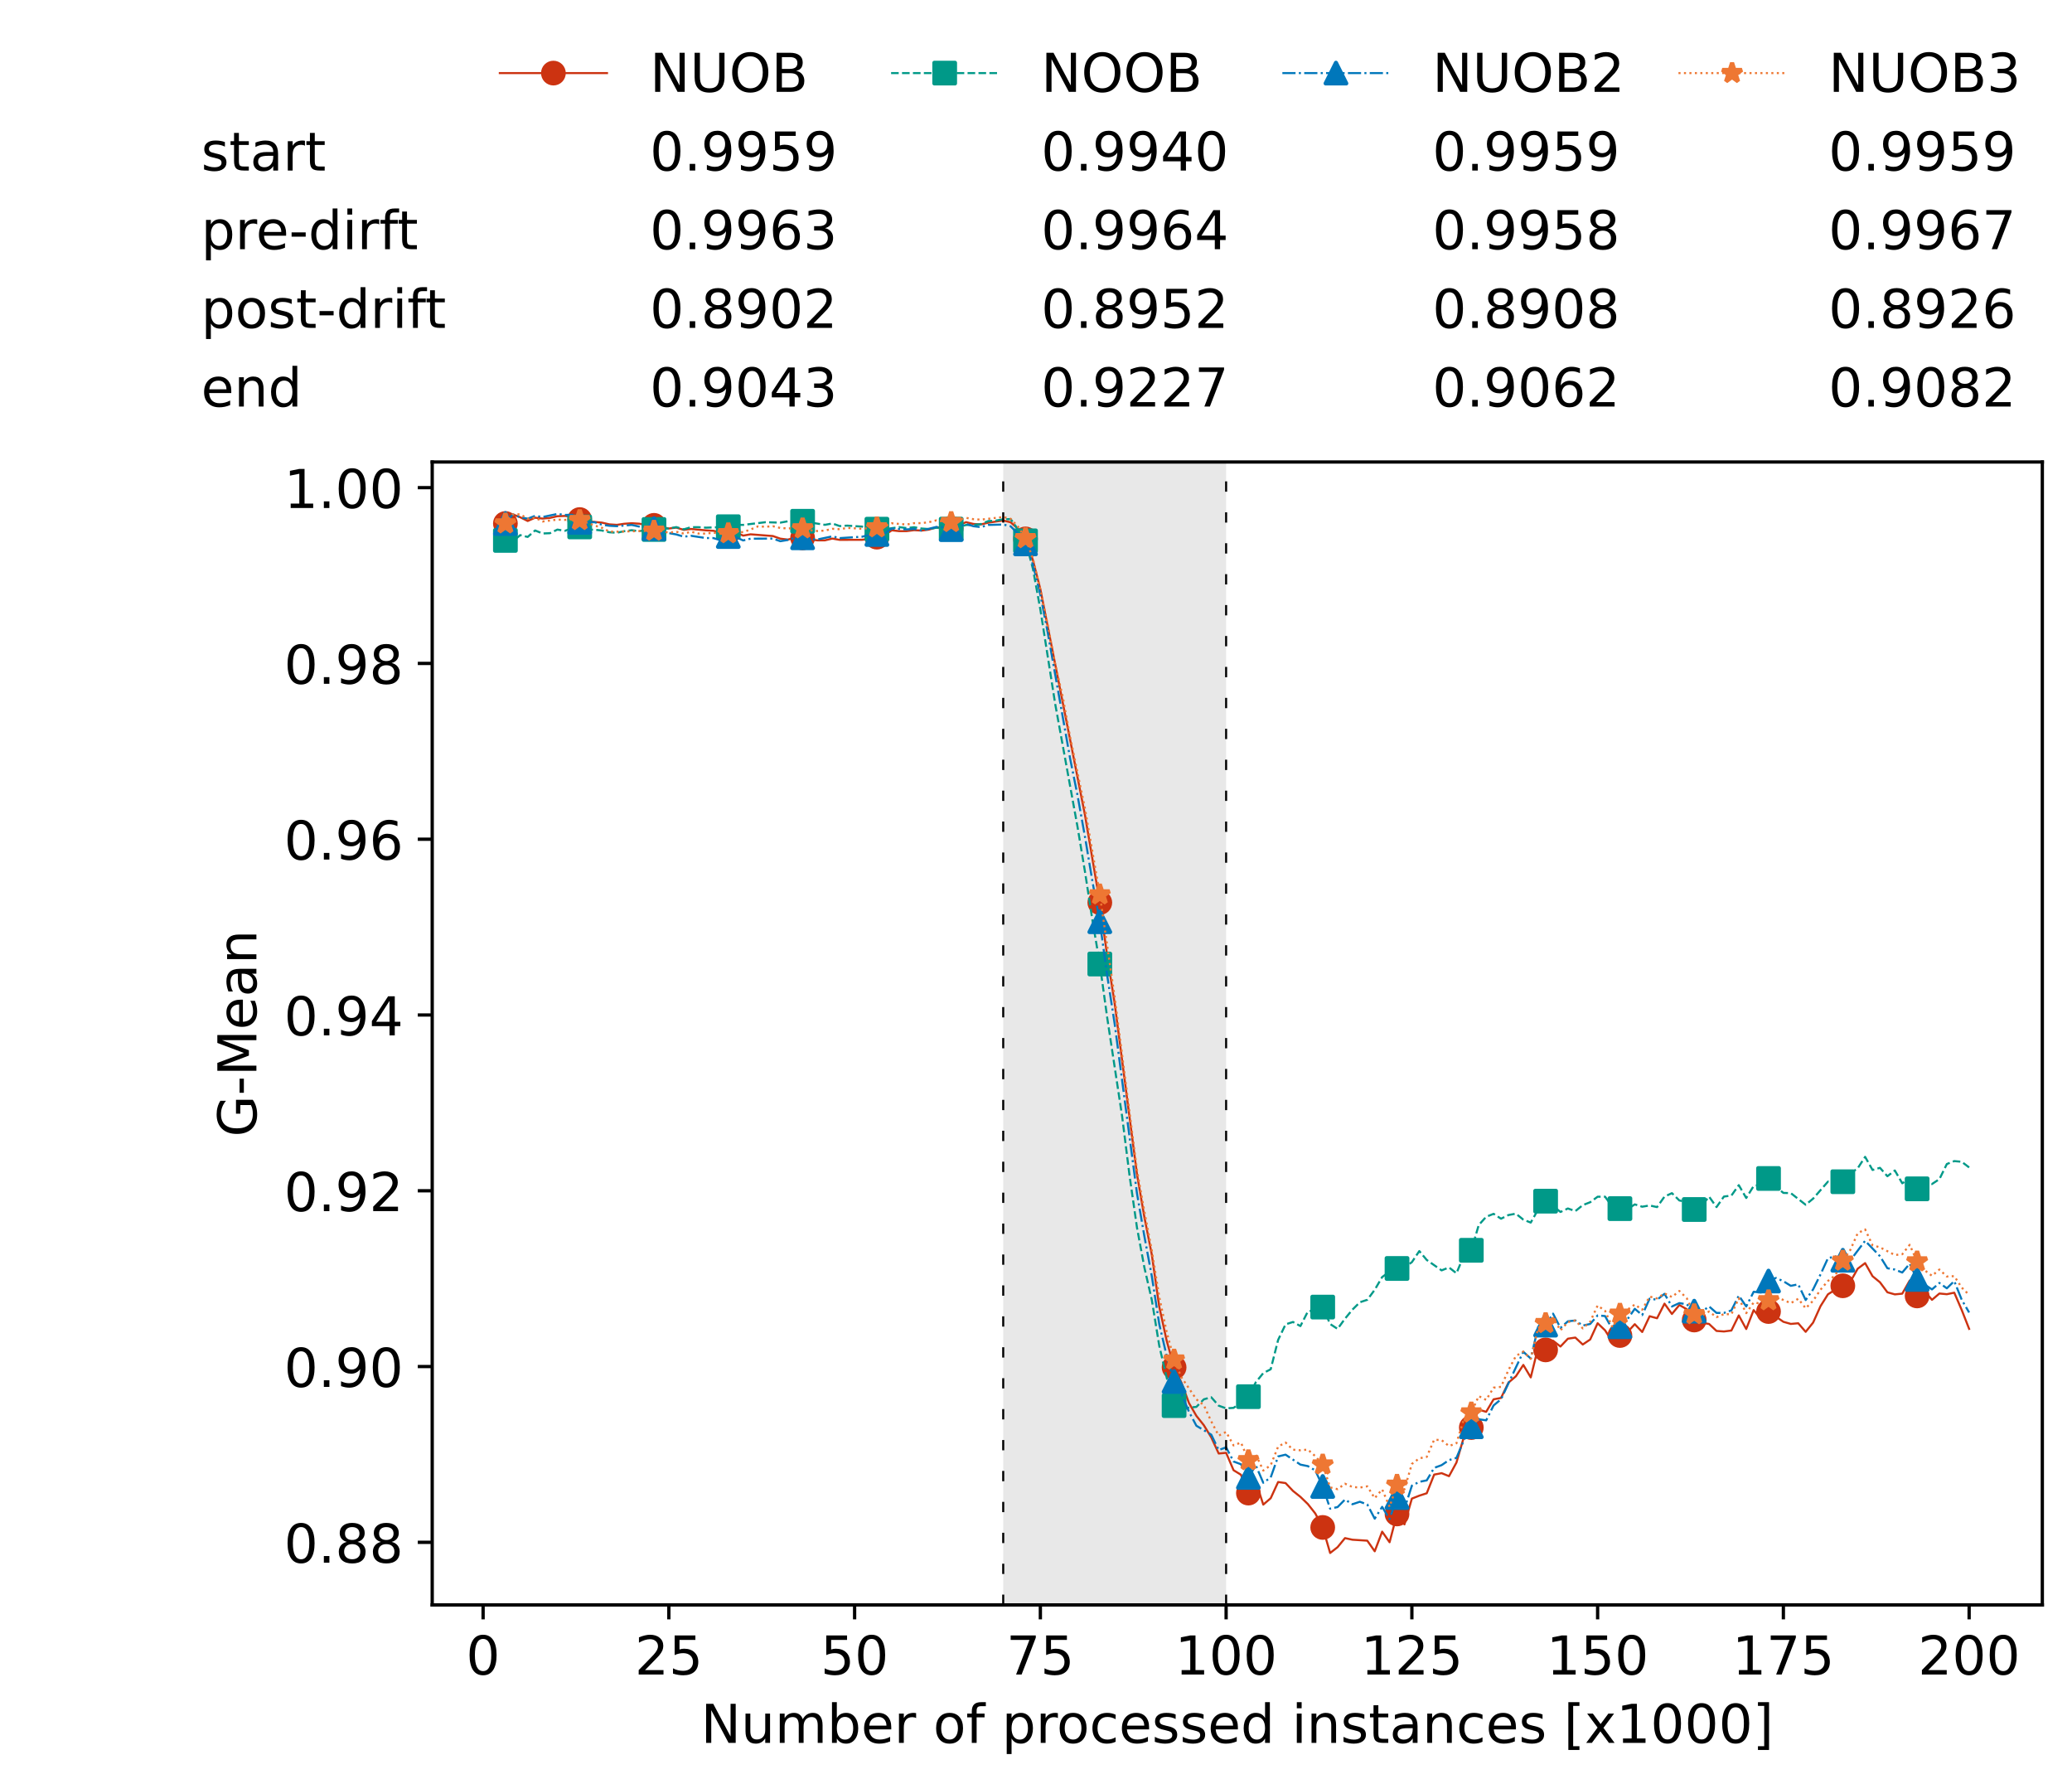 <?xml version="1.0" encoding="utf-8" standalone="no"?>
<!DOCTYPE svg PUBLIC "-//W3C//DTD SVG 1.1//EN"
  "http://www.w3.org/Graphics/SVG/1.1/DTD/svg11.dtd">
<!-- Created with matplotlib (https://matplotlib.org/) -->
<svg height="432.615pt" version="1.1" viewBox="0 0 502.65 432.615" width="502.65pt" xmlns="http://www.w3.org/2000/svg" xmlns:xlink="http://www.w3.org/1999/xlink">
 <defs>
  <style type="text/css">*{stroke-linecap:butt;stroke-linejoin:round;}</style>
 </defs>
 <g id="figure_1">
  <g id="patch_1">
   <path d="M 0 432.615 
L 502.65 432.615 
L 502.65 0 
L 0 0 
z
" style="fill:#ffffff;"/>
  </g>
  <g id="axes_1">
   <g id="patch_2">
    <path d="M 104.85 389.252 
L 495.45 389.252 
L 495.45 112.052 
L 104.85 112.052 
z
" style="fill:#ffffff;"/>
   </g>
   <g id="patch_3">
    <path clip-path="url(#p0a500dd3b8)" d="M 297.446 389.252 
L 297.446 112.052 
L 243.372 112.052 
L 243.372 389.252 
z
" style="fill:#d3d3d3;opacity:0.5;"/>
   </g>
   <g id="matplotlib.axis_1">
    <g id="xtick_1">
     <g id="line2d_1">
      <defs>
       <path d="M 0 0 
L 0 3.5 
" id="m8d4692378d" style="stroke:#000000;stroke-width:0.8;"/>
      </defs>
      <g>
       <use style="stroke:#000000;stroke-width:0.8;" x="117.197" xlink:href="#m8d4692378d" y="389.252"/>
      </g>
     </g>
     <g id="text_1">
      <!-- 0 -->
      <g transform="translate(113.061 406.13)scale(0.13 -0.13)">
       <defs>
        <path d="M 31.781 66.406 
Q 24.172 66.406 20.328 58.906 
Q 16.5 51.422 16.5 36.375 
Q 16.5 21.391 20.328 13.891 
Q 24.172 6.391 31.781 6.391 
Q 39.453 6.391 43.281 13.891 
Q 47.125 21.391 47.125 36.375 
Q 47.125 51.422 43.281 58.906 
Q 39.453 66.406 31.781 66.406 
z
M 31.781 74.219 
Q 44.047 74.219 50.516 64.516 
Q 56.984 54.828 56.984 36.375 
Q 56.984 17.969 50.516 8.266 
Q 44.047 -1.422 31.781 -1.422 
Q 19.531 -1.422 13.062 8.266 
Q 6.594 17.969 6.594 36.375 
Q 6.594 54.828 13.062 64.516 
Q 19.531 74.219 31.781 74.219 
z
" id="DejaVuSans-48"/>
       </defs>
       <use xlink:href="#DejaVuSans-48"/>
      </g>
     </g>
    </g>
    <g id="xtick_2">
     <g id="line2d_2">
      <g>
       <use style="stroke:#000000;stroke-width:0.8;" x="162.259" xlink:href="#m8d4692378d" y="389.252"/>
      </g>
     </g>
     <g id="text_2">
      <!-- 25 -->
      <g transform="translate(153.988 406.13)scale(0.13 -0.13)">
       <defs>
        <path d="M 19.188 8.297 
L 53.609 8.297 
L 53.609 0 
L 7.328 0 
L 7.328 8.297 
Q 12.938 14.109 22.625 23.891 
Q 32.328 33.688 34.812 36.531 
Q 39.547 41.844 41.422 45.531 
Q 43.312 49.219 43.312 52.781 
Q 43.312 58.594 39.234 62.25 
Q 35.156 65.922 28.609 65.922 
Q 23.969 65.922 18.812 64.312 
Q 13.672 62.703 7.812 59.422 
L 7.812 69.391 
Q 13.766 71.781 18.938 73 
Q 24.125 74.219 28.422 74.219 
Q 39.75 74.219 46.484 68.547 
Q 53.219 62.891 53.219 53.422 
Q 53.219 48.922 51.531 44.891 
Q 49.859 40.875 45.406 35.406 
Q 44.188 33.984 37.641 27.219 
Q 31.109 20.453 19.188 8.297 
z
" id="DejaVuSans-50"/>
        <path d="M 10.797 72.906 
L 49.516 72.906 
L 49.516 64.594 
L 19.828 64.594 
L 19.828 46.734 
Q 21.969 47.469 24.109 47.828 
Q 26.266 48.188 28.422 48.188 
Q 40.625 48.188 47.75 41.5 
Q 54.891 34.812 54.891 23.391 
Q 54.891 11.625 47.562 5.094 
Q 40.234 -1.422 26.906 -1.422 
Q 22.312 -1.422 17.547 -0.641 
Q 12.797 0.141 7.719 1.703 
L 7.719 11.625 
Q 12.109 9.234 16.797 8.062 
Q 21.484 6.891 26.703 6.891 
Q 35.156 6.891 40.078 11.328 
Q 45.016 15.766 45.016 23.391 
Q 45.016 31 40.078 35.438 
Q 35.156 39.891 26.703 39.891 
Q 22.75 39.891 18.812 39.016 
Q 14.891 38.141 10.797 36.281 
z
" id="DejaVuSans-53"/>
       </defs>
       <use xlink:href="#DejaVuSans-50"/>
       <use x="63.623" xlink:href="#DejaVuSans-53"/>
      </g>
     </g>
    </g>
    <g id="xtick_3">
     <g id="line2d_3">
      <g>
       <use style="stroke:#000000;stroke-width:0.8;" x="207.322" xlink:href="#m8d4692378d" y="389.252"/>
      </g>
     </g>
     <g id="text_3">
      <!-- 50 -->
      <g transform="translate(199.05 406.13)scale(0.13 -0.13)">
       <use xlink:href="#DejaVuSans-53"/>
       <use x="63.623" xlink:href="#DejaVuSans-48"/>
      </g>
     </g>
    </g>
    <g id="xtick_4">
     <g id="line2d_4">
      <g>
       <use style="stroke:#000000;stroke-width:0.8;" x="252.384" xlink:href="#m8d4692378d" y="389.252"/>
      </g>
     </g>
     <g id="text_4">
      <!-- 75 -->
      <g transform="translate(244.113 406.13)scale(0.13 -0.13)">
       <defs>
        <path d="M 8.203 72.906 
L 55.078 72.906 
L 55.078 68.703 
L 28.609 0 
L 18.312 0 
L 43.219 64.594 
L 8.203 64.594 
z
" id="DejaVuSans-55"/>
       </defs>
       <use xlink:href="#DejaVuSans-55"/>
       <use x="63.623" xlink:href="#DejaVuSans-53"/>
      </g>
     </g>
    </g>
    <g id="xtick_5">
     <g id="line2d_5">
      <g>
       <use style="stroke:#000000;stroke-width:0.8;" x="297.446" xlink:href="#m8d4692378d" y="389.252"/>
      </g>
     </g>
     <g id="text_5">
      <!-- 100 -->
      <g transform="translate(285.039 406.13)scale(0.13 -0.13)">
       <defs>
        <path d="M 12.406 8.297 
L 28.516 8.297 
L 28.516 63.922 
L 10.984 60.406 
L 10.984 69.391 
L 28.422 72.906 
L 38.281 72.906 
L 38.281 8.297 
L 54.391 8.297 
L 54.391 0 
L 12.406 0 
z
" id="DejaVuSans-49"/>
       </defs>
       <use xlink:href="#DejaVuSans-49"/>
       <use x="63.623" xlink:href="#DejaVuSans-48"/>
       <use x="127.246" xlink:href="#DejaVuSans-48"/>
      </g>
     </g>
    </g>
    <g id="xtick_6">
     <g id="line2d_6">
      <g>
       <use style="stroke:#000000;stroke-width:0.8;" x="342.509" xlink:href="#m8d4692378d" y="389.252"/>
      </g>
     </g>
     <g id="text_6">
      <!-- 125 -->
      <g transform="translate(330.102 406.13)scale(0.13 -0.13)">
       <use xlink:href="#DejaVuSans-49"/>
       <use x="63.623" xlink:href="#DejaVuSans-50"/>
       <use x="127.246" xlink:href="#DejaVuSans-53"/>
      </g>
     </g>
    </g>
    <g id="xtick_7">
     <g id="line2d_7">
      <g>
       <use style="stroke:#000000;stroke-width:0.8;" x="387.571" xlink:href="#m8d4692378d" y="389.252"/>
      </g>
     </g>
     <g id="text_7">
      <!-- 150 -->
      <g transform="translate(375.164 406.13)scale(0.13 -0.13)">
       <use xlink:href="#DejaVuSans-49"/>
       <use x="63.623" xlink:href="#DejaVuSans-53"/>
       <use x="127.246" xlink:href="#DejaVuSans-48"/>
      </g>
     </g>
    </g>
    <g id="xtick_8">
     <g id="line2d_8">
      <g>
       <use style="stroke:#000000;stroke-width:0.8;" x="432.633" xlink:href="#m8d4692378d" y="389.252"/>
      </g>
     </g>
     <g id="text_8">
      <!-- 175 -->
      <g transform="translate(420.226 406.13)scale(0.13 -0.13)">
       <use xlink:href="#DejaVuSans-49"/>
       <use x="63.623" xlink:href="#DejaVuSans-55"/>
       <use x="127.246" xlink:href="#DejaVuSans-53"/>
      </g>
     </g>
    </g>
    <g id="xtick_9">
     <g id="line2d_9">
      <g>
       <use style="stroke:#000000;stroke-width:0.8;" x="477.695" xlink:href="#m8d4692378d" y="389.252"/>
      </g>
     </g>
     <g id="text_9">
      <!-- 200 -->
      <g transform="translate(465.289 406.13)scale(0.13 -0.13)">
       <use xlink:href="#DejaVuSans-50"/>
       <use x="63.623" xlink:href="#DejaVuSans-48"/>
       <use x="127.246" xlink:href="#DejaVuSans-48"/>
      </g>
     </g>
    </g>
    <g id="text_10">
     <!-- Number of processed instances [x1000] -->
     <g transform="translate(170.025 422.711)scale(0.13 -0.13)">
      <defs>
       <path d="M 9.812 72.906 
L 23.094 72.906 
L 55.422 11.922 
L 55.422 72.906 
L 64.984 72.906 
L 64.984 0 
L 51.703 0 
L 19.391 60.984 
L 19.391 0 
L 9.812 0 
z
" id="DejaVuSans-78"/>
       <path d="M 8.5 21.578 
L 8.5 54.688 
L 17.484 54.688 
L 17.484 21.922 
Q 17.484 14.156 20.5 10.266 
Q 23.531 6.391 29.594 6.391 
Q 36.859 6.391 41.078 11.031 
Q 45.312 15.672 45.312 23.688 
L 45.312 54.688 
L 54.297 54.688 
L 54.297 0 
L 45.312 0 
L 45.312 8.406 
Q 42.047 3.422 37.719 1 
Q 33.406 -1.422 27.688 -1.422 
Q 18.266 -1.422 13.375 4.438 
Q 8.5 10.297 8.5 21.578 
z
M 31.109 56 
z
" id="DejaVuSans-117"/>
       <path d="M 52 44.188 
Q 55.375 50.25 60.062 53.125 
Q 64.75 56 71.094 56 
Q 79.641 56 84.281 50.016 
Q 88.922 44.047 88.922 33.016 
L 88.922 0 
L 79.891 0 
L 79.891 32.719 
Q 79.891 40.578 77.094 44.375 
Q 74.312 48.188 68.609 48.188 
Q 61.625 48.188 57.562 43.547 
Q 53.516 38.922 53.516 30.906 
L 53.516 0 
L 44.484 0 
L 44.484 32.719 
Q 44.484 40.625 41.703 44.406 
Q 38.922 48.188 33.109 48.188 
Q 26.219 48.188 22.156 43.531 
Q 18.109 38.875 18.109 30.906 
L 18.109 0 
L 9.078 0 
L 9.078 54.688 
L 18.109 54.688 
L 18.109 46.188 
Q 21.188 51.219 25.484 53.609 
Q 29.781 56 35.688 56 
Q 41.656 56 45.828 52.969 
Q 50 49.953 52 44.188 
z
" id="DejaVuSans-109"/>
       <path d="M 48.688 27.297 
Q 48.688 37.203 44.609 42.844 
Q 40.531 48.484 33.406 48.484 
Q 26.266 48.484 22.188 42.844 
Q 18.109 37.203 18.109 27.297 
Q 18.109 17.391 22.188 11.75 
Q 26.266 6.109 33.406 6.109 
Q 40.531 6.109 44.609 11.75 
Q 48.688 17.391 48.688 27.297 
z
M 18.109 46.391 
Q 20.953 51.266 25.266 53.625 
Q 29.594 56 35.594 56 
Q 45.562 56 51.781 48.094 
Q 58.016 40.188 58.016 27.297 
Q 58.016 14.406 51.781 6.484 
Q 45.562 -1.422 35.594 -1.422 
Q 29.594 -1.422 25.266 0.953 
Q 20.953 3.328 18.109 8.203 
L 18.109 0 
L 9.078 0 
L 9.078 75.984 
L 18.109 75.984 
z
" id="DejaVuSans-98"/>
       <path d="M 56.203 29.594 
L 56.203 25.203 
L 14.891 25.203 
Q 15.484 15.922 20.484 11.062 
Q 25.484 6.203 34.422 6.203 
Q 39.594 6.203 44.453 7.469 
Q 49.312 8.734 54.109 11.281 
L 54.109 2.781 
Q 49.266 0.734 44.188 -0.344 
Q 39.109 -1.422 33.891 -1.422 
Q 20.797 -1.422 13.156 6.188 
Q 5.516 13.812 5.516 26.812 
Q 5.516 40.234 12.766 48.109 
Q 20.016 56 32.328 56 
Q 43.359 56 49.781 48.891 
Q 56.203 41.797 56.203 29.594 
z
M 47.219 32.234 
Q 47.125 39.594 43.094 43.984 
Q 39.062 48.391 32.422 48.391 
Q 24.906 48.391 20.391 44.141 
Q 15.875 39.891 15.188 32.172 
z
" id="DejaVuSans-101"/>
       <path d="M 41.109 46.297 
Q 39.594 47.172 37.812 47.578 
Q 36.031 48 33.891 48 
Q 26.266 48 22.188 43.047 
Q 18.109 38.094 18.109 28.812 
L 18.109 0 
L 9.078 0 
L 9.078 54.688 
L 18.109 54.688 
L 18.109 46.188 
Q 20.953 51.172 25.484 53.578 
Q 30.031 56 36.531 56 
Q 37.453 56 38.578 55.875 
Q 39.703 55.766 41.062 55.516 
z
" id="DejaVuSans-114"/>
       <path id="DejaVuSans-32"/>
       <path d="M 30.609 48.391 
Q 23.391 48.391 19.188 42.75 
Q 14.984 37.109 14.984 27.297 
Q 14.984 17.484 19.156 11.844 
Q 23.344 6.203 30.609 6.203 
Q 37.797 6.203 41.984 11.859 
Q 46.188 17.531 46.188 27.297 
Q 46.188 37.016 41.984 42.703 
Q 37.797 48.391 30.609 48.391 
z
M 30.609 56 
Q 42.328 56 49.016 48.375 
Q 55.719 40.766 55.719 27.297 
Q 55.719 13.875 49.016 6.219 
Q 42.328 -1.422 30.609 -1.422 
Q 18.844 -1.422 12.172 6.219 
Q 5.516 13.875 5.516 27.297 
Q 5.516 40.766 12.172 48.375 
Q 18.844 56 30.609 56 
z
" id="DejaVuSans-111"/>
       <path d="M 37.109 75.984 
L 37.109 68.5 
L 28.516 68.5 
Q 23.688 68.5 21.797 66.547 
Q 19.922 64.594 19.922 59.516 
L 19.922 54.688 
L 34.719 54.688 
L 34.719 47.703 
L 19.922 47.703 
L 19.922 0 
L 10.891 0 
L 10.891 47.703 
L 2.297 47.703 
L 2.297 54.688 
L 10.891 54.688 
L 10.891 58.5 
Q 10.891 67.625 15.141 71.797 
Q 19.391 75.984 28.609 75.984 
z
" id="DejaVuSans-102"/>
       <path d="M 18.109 8.203 
L 18.109 -20.797 
L 9.078 -20.797 
L 9.078 54.688 
L 18.109 54.688 
L 18.109 46.391 
Q 20.953 51.266 25.266 53.625 
Q 29.594 56 35.594 56 
Q 45.562 56 51.781 48.094 
Q 58.016 40.188 58.016 27.297 
Q 58.016 14.406 51.781 6.484 
Q 45.562 -1.422 35.594 -1.422 
Q 29.594 -1.422 25.266 0.953 
Q 20.953 3.328 18.109 8.203 
z
M 48.688 27.297 
Q 48.688 37.203 44.609 42.844 
Q 40.531 48.484 33.406 48.484 
Q 26.266 48.484 22.188 42.844 
Q 18.109 37.203 18.109 27.297 
Q 18.109 17.391 22.188 11.75 
Q 26.266 6.109 33.406 6.109 
Q 40.531 6.109 44.609 11.75 
Q 48.688 17.391 48.688 27.297 
z
" id="DejaVuSans-112"/>
       <path d="M 48.781 52.594 
L 48.781 44.188 
Q 44.969 46.297 41.141 47.344 
Q 37.312 48.391 33.406 48.391 
Q 24.656 48.391 19.812 42.844 
Q 14.984 37.312 14.984 27.297 
Q 14.984 17.281 19.812 11.734 
Q 24.656 6.203 33.406 6.203 
Q 37.312 6.203 41.141 7.25 
Q 44.969 8.297 48.781 10.406 
L 48.781 2.094 
Q 45.016 0.344 40.984 -0.531 
Q 36.969 -1.422 32.422 -1.422 
Q 20.062 -1.422 12.781 6.344 
Q 5.516 14.109 5.516 27.297 
Q 5.516 40.672 12.859 48.328 
Q 20.219 56 33.016 56 
Q 37.156 56 41.109 55.141 
Q 45.062 54.297 48.781 52.594 
z
" id="DejaVuSans-99"/>
       <path d="M 44.281 53.078 
L 44.281 44.578 
Q 40.484 46.531 36.375 47.5 
Q 32.281 48.484 27.875 48.484 
Q 21.188 48.484 17.844 46.438 
Q 14.5 44.391 14.5 40.281 
Q 14.5 37.156 16.891 35.375 
Q 19.281 33.594 26.516 31.984 
L 29.594 31.297 
Q 39.156 29.25 43.188 25.516 
Q 47.219 21.781 47.219 15.094 
Q 47.219 7.469 41.188 3.016 
Q 35.156 -1.422 24.609 -1.422 
Q 20.219 -1.422 15.453 -0.562 
Q 10.688 0.297 5.422 2 
L 5.422 11.281 
Q 10.406 8.688 15.234 7.391 
Q 20.062 6.109 24.812 6.109 
Q 31.156 6.109 34.562 8.281 
Q 37.984 10.453 37.984 14.406 
Q 37.984 18.062 35.516 20.016 
Q 33.062 21.969 24.703 23.781 
L 21.578 24.516 
Q 13.234 26.266 9.516 29.906 
Q 5.812 33.547 5.812 39.891 
Q 5.812 47.609 11.281 51.797 
Q 16.75 56 26.812 56 
Q 31.781 56 36.172 55.266 
Q 40.578 54.547 44.281 53.078 
z
" id="DejaVuSans-115"/>
       <path d="M 45.406 46.391 
L 45.406 75.984 
L 54.391 75.984 
L 54.391 0 
L 45.406 0 
L 45.406 8.203 
Q 42.578 3.328 38.25 0.953 
Q 33.938 -1.422 27.875 -1.422 
Q 17.969 -1.422 11.734 6.484 
Q 5.516 14.406 5.516 27.297 
Q 5.516 40.188 11.734 48.094 
Q 17.969 56 27.875 56 
Q 33.938 56 38.25 53.625 
Q 42.578 51.266 45.406 46.391 
z
M 14.797 27.297 
Q 14.797 17.391 18.875 11.75 
Q 22.953 6.109 30.078 6.109 
Q 37.203 6.109 41.297 11.75 
Q 45.406 17.391 45.406 27.297 
Q 45.406 37.203 41.297 42.844 
Q 37.203 48.484 30.078 48.484 
Q 22.953 48.484 18.875 42.844 
Q 14.797 37.203 14.797 27.297 
z
" id="DejaVuSans-100"/>
       <path d="M 9.422 54.688 
L 18.406 54.688 
L 18.406 0 
L 9.422 0 
z
M 9.422 75.984 
L 18.406 75.984 
L 18.406 64.594 
L 9.422 64.594 
z
" id="DejaVuSans-105"/>
       <path d="M 54.891 33.016 
L 54.891 0 
L 45.906 0 
L 45.906 32.719 
Q 45.906 40.484 42.875 44.328 
Q 39.844 48.188 33.797 48.188 
Q 26.516 48.188 22.312 43.547 
Q 18.109 38.922 18.109 30.906 
L 18.109 0 
L 9.078 0 
L 9.078 54.688 
L 18.109 54.688 
L 18.109 46.188 
Q 21.344 51.125 25.703 53.562 
Q 30.078 56 35.797 56 
Q 45.219 56 50.047 50.172 
Q 54.891 44.344 54.891 33.016 
z
" id="DejaVuSans-110"/>
       <path d="M 18.312 70.219 
L 18.312 54.688 
L 36.812 54.688 
L 36.812 47.703 
L 18.312 47.703 
L 18.312 18.016 
Q 18.312 11.328 20.141 9.422 
Q 21.969 7.516 27.594 7.516 
L 36.812 7.516 
L 36.812 0 
L 27.594 0 
Q 17.188 0 13.234 3.875 
Q 9.281 7.766 9.281 18.016 
L 9.281 47.703 
L 2.688 47.703 
L 2.688 54.688 
L 9.281 54.688 
L 9.281 70.219 
z
" id="DejaVuSans-116"/>
       <path d="M 34.281 27.484 
Q 23.391 27.484 19.188 25 
Q 14.984 22.516 14.984 16.5 
Q 14.984 11.719 18.141 8.906 
Q 21.297 6.109 26.703 6.109 
Q 34.188 6.109 38.703 11.406 
Q 43.219 16.703 43.219 25.484 
L 43.219 27.484 
z
M 52.203 31.203 
L 52.203 0 
L 43.219 0 
L 43.219 8.297 
Q 40.141 3.328 35.547 0.953 
Q 30.953 -1.422 24.312 -1.422 
Q 15.922 -1.422 10.953 3.297 
Q 6 8.016 6 15.922 
Q 6 25.141 12.172 29.828 
Q 18.359 34.516 30.609 34.516 
L 43.219 34.516 
L 43.219 35.406 
Q 43.219 41.609 39.141 45 
Q 35.062 48.391 27.688 48.391 
Q 23 48.391 18.547 47.266 
Q 14.109 46.141 10.016 43.891 
L 10.016 52.203 
Q 14.938 54.109 19.578 55.047 
Q 24.219 56 28.609 56 
Q 40.484 56 46.344 49.844 
Q 52.203 43.703 52.203 31.203 
z
" id="DejaVuSans-97"/>
       <path d="M 8.594 75.984 
L 29.297 75.984 
L 29.297 69 
L 17.578 69 
L 17.578 -6.203 
L 29.297 -6.203 
L 29.297 -13.188 
L 8.594 -13.188 
z
" id="DejaVuSans-91"/>
       <path d="M 54.891 54.688 
L 35.109 28.078 
L 55.906 0 
L 45.312 0 
L 29.391 21.484 
L 13.484 0 
L 2.875 0 
L 24.125 28.609 
L 4.688 54.688 
L 15.281 54.688 
L 29.781 35.203 
L 44.281 54.688 
z
" id="DejaVuSans-120"/>
       <path d="M 30.422 75.984 
L 30.422 -13.188 
L 9.719 -13.188 
L 9.719 -6.203 
L 21.391 -6.203 
L 21.391 69 
L 9.719 69 
L 9.719 75.984 
z
" id="DejaVuSans-93"/>
      </defs>
      <use xlink:href="#DejaVuSans-78"/>
      <use x="74.805" xlink:href="#DejaVuSans-117"/>
      <use x="138.184" xlink:href="#DejaVuSans-109"/>
      <use x="235.596" xlink:href="#DejaVuSans-98"/>
      <use x="299.072" xlink:href="#DejaVuSans-101"/>
      <use x="360.596" xlink:href="#DejaVuSans-114"/>
      <use x="401.709" xlink:href="#DejaVuSans-32"/>
      <use x="433.496" xlink:href="#DejaVuSans-111"/>
      <use x="494.678" xlink:href="#DejaVuSans-102"/>
      <use x="529.883" xlink:href="#DejaVuSans-32"/>
      <use x="561.67" xlink:href="#DejaVuSans-112"/>
      <use x="625.146" xlink:href="#DejaVuSans-114"/>
      <use x="664.01" xlink:href="#DejaVuSans-111"/>
      <use x="725.191" xlink:href="#DejaVuSans-99"/>
      <use x="780.172" xlink:href="#DejaVuSans-101"/>
      <use x="841.695" xlink:href="#DejaVuSans-115"/>
      <use x="893.795" xlink:href="#DejaVuSans-115"/>
      <use x="945.895" xlink:href="#DejaVuSans-101"/>
      <use x="1007.418" xlink:href="#DejaVuSans-100"/>
      <use x="1070.895" xlink:href="#DejaVuSans-32"/>
      <use x="1102.682" xlink:href="#DejaVuSans-105"/>
      <use x="1130.465" xlink:href="#DejaVuSans-110"/>
      <use x="1193.844" xlink:href="#DejaVuSans-115"/>
      <use x="1245.943" xlink:href="#DejaVuSans-116"/>
      <use x="1285.152" xlink:href="#DejaVuSans-97"/>
      <use x="1346.432" xlink:href="#DejaVuSans-110"/>
      <use x="1409.811" xlink:href="#DejaVuSans-99"/>
      <use x="1464.791" xlink:href="#DejaVuSans-101"/>
      <use x="1526.314" xlink:href="#DejaVuSans-115"/>
      <use x="1578.414" xlink:href="#DejaVuSans-32"/>
      <use x="1610.201" xlink:href="#DejaVuSans-91"/>
      <use x="1649.215" xlink:href="#DejaVuSans-120"/>
      <use x="1708.395" xlink:href="#DejaVuSans-49"/>
      <use x="1772.018" xlink:href="#DejaVuSans-48"/>
      <use x="1835.641" xlink:href="#DejaVuSans-48"/>
      <use x="1899.264" xlink:href="#DejaVuSans-48"/>
      <use x="1962.887" xlink:href="#DejaVuSans-93"/>
     </g>
    </g>
   </g>
   <g id="matplotlib.axis_2">
    <g id="ytick_1">
     <g id="line2d_10">
      <defs>
       <path d="M 0 0 
L -3.5 0 
" id="mb64625d185" style="stroke:#000000;stroke-width:0.8;"/>
      </defs>
      <g>
       <use style="stroke:#000000;stroke-width:0.8;" x="104.85" xlink:href="#mb64625d185" y="374.067"/>
      </g>
     </g>
     <g id="text_11">
      <!-- 0.88 -->
      <g transform="translate(68.905 379.006)scale(0.13 -0.13)">
       <defs>
        <path d="M 10.688 12.406 
L 21 12.406 
L 21 0 
L 10.688 0 
z
" id="DejaVuSans-46"/>
        <path d="M 31.781 34.625 
Q 24.75 34.625 20.719 30.859 
Q 16.703 27.094 16.703 20.516 
Q 16.703 13.922 20.719 10.156 
Q 24.75 6.391 31.781 6.391 
Q 38.812 6.391 42.859 10.172 
Q 46.922 13.969 46.922 20.516 
Q 46.922 27.094 42.891 30.859 
Q 38.875 34.625 31.781 34.625 
z
M 21.922 38.812 
Q 15.578 40.375 12.031 44.719 
Q 8.5 49.078 8.5 55.328 
Q 8.5 64.062 14.719 69.141 
Q 20.953 74.219 31.781 74.219 
Q 42.672 74.219 48.875 69.141 
Q 55.078 64.062 55.078 55.328 
Q 55.078 49.078 51.531 44.719 
Q 48 40.375 41.703 38.812 
Q 48.828 37.156 52.797 32.312 
Q 56.781 27.484 56.781 20.516 
Q 56.781 9.906 50.312 4.234 
Q 43.844 -1.422 31.781 -1.422 
Q 19.734 -1.422 13.25 4.234 
Q 6.781 9.906 6.781 20.516 
Q 6.781 27.484 10.781 32.312 
Q 14.797 37.156 21.922 38.812 
z
M 18.312 54.391 
Q 18.312 48.734 21.844 45.562 
Q 25.391 42.391 31.781 42.391 
Q 38.141 42.391 41.719 45.562 
Q 45.312 48.734 45.312 54.391 
Q 45.312 60.062 41.719 63.234 
Q 38.141 66.406 31.781 66.406 
Q 25.391 66.406 21.844 63.234 
Q 18.312 60.062 18.312 54.391 
z
" id="DejaVuSans-56"/>
       </defs>
       <use xlink:href="#DejaVuSans-48"/>
       <use x="63.623" xlink:href="#DejaVuSans-46"/>
       <use x="95.41" xlink:href="#DejaVuSans-56"/>
       <use x="159.033" xlink:href="#DejaVuSans-56"/>
      </g>
     </g>
    </g>
    <g id="ytick_2">
     <g id="line2d_11">
      <g>
       <use style="stroke:#000000;stroke-width:0.8;" x="104.85" xlink:href="#mb64625d185" y="331.434"/>
      </g>
     </g>
     <g id="text_12">
      <!-- 0.90 -->
      <g transform="translate(68.905 336.373)scale(0.13 -0.13)">
       <defs>
        <path d="M 10.984 1.516 
L 10.984 10.5 
Q 14.703 8.734 18.5 7.812 
Q 22.312 6.891 25.984 6.891 
Q 35.75 6.891 40.891 13.453 
Q 46.047 20.016 46.781 33.406 
Q 43.953 29.203 39.594 26.953 
Q 35.25 24.703 29.984 24.703 
Q 19.047 24.703 12.672 31.312 
Q 6.297 37.938 6.297 49.422 
Q 6.297 60.641 12.938 67.422 
Q 19.578 74.219 30.609 74.219 
Q 43.266 74.219 49.922 64.516 
Q 56.594 54.828 56.594 36.375 
Q 56.594 19.141 48.406 8.859 
Q 40.234 -1.422 26.422 -1.422 
Q 22.703 -1.422 18.891 -0.688 
Q 15.094 0.047 10.984 1.516 
z
M 30.609 32.422 
Q 37.25 32.422 41.125 36.953 
Q 45.016 41.5 45.016 49.422 
Q 45.016 57.281 41.125 61.844 
Q 37.25 66.406 30.609 66.406 
Q 23.969 66.406 20.094 61.844 
Q 16.219 57.281 16.219 49.422 
Q 16.219 41.5 20.094 36.953 
Q 23.969 32.422 30.609 32.422 
z
" id="DejaVuSans-57"/>
       </defs>
       <use xlink:href="#DejaVuSans-48"/>
       <use x="63.623" xlink:href="#DejaVuSans-46"/>
       <use x="95.41" xlink:href="#DejaVuSans-57"/>
       <use x="159.033" xlink:href="#DejaVuSans-48"/>
      </g>
     </g>
    </g>
    <g id="ytick_3">
     <g id="line2d_12">
      <g>
       <use style="stroke:#000000;stroke-width:0.8;" x="104.85" xlink:href="#mb64625d185" y="288.802"/>
      </g>
     </g>
     <g id="text_13">
      <!-- 0.92 -->
      <g transform="translate(68.905 293.741)scale(0.13 -0.13)">
       <use xlink:href="#DejaVuSans-48"/>
       <use x="63.623" xlink:href="#DejaVuSans-46"/>
       <use x="95.41" xlink:href="#DejaVuSans-57"/>
       <use x="159.033" xlink:href="#DejaVuSans-50"/>
      </g>
     </g>
    </g>
    <g id="ytick_4">
     <g id="line2d_13">
      <g>
       <use style="stroke:#000000;stroke-width:0.8;" x="104.85" xlink:href="#mb64625d185" y="246.169"/>
      </g>
     </g>
     <g id="text_14">
      <!-- 0.94 -->
      <g transform="translate(68.905 251.108)scale(0.13 -0.13)">
       <defs>
        <path d="M 37.797 64.312 
L 12.891 25.391 
L 37.797 25.391 
z
M 35.203 72.906 
L 47.609 72.906 
L 47.609 25.391 
L 58.016 25.391 
L 58.016 17.188 
L 47.609 17.188 
L 47.609 0 
L 37.797 0 
L 37.797 17.188 
L 4.891 17.188 
L 4.891 26.703 
z
" id="DejaVuSans-52"/>
       </defs>
       <use xlink:href="#DejaVuSans-48"/>
       <use x="63.623" xlink:href="#DejaVuSans-46"/>
       <use x="95.41" xlink:href="#DejaVuSans-57"/>
       <use x="159.033" xlink:href="#DejaVuSans-52"/>
      </g>
     </g>
    </g>
    <g id="ytick_5">
     <g id="line2d_14">
      <g>
       <use style="stroke:#000000;stroke-width:0.8;" x="104.85" xlink:href="#mb64625d185" y="203.537"/>
      </g>
     </g>
     <g id="text_15">
      <!-- 0.96 -->
      <g transform="translate(68.905 208.476)scale(0.13 -0.13)">
       <defs>
        <path d="M 33.016 40.375 
Q 26.375 40.375 22.484 35.828 
Q 18.609 31.297 18.609 23.391 
Q 18.609 15.531 22.484 10.953 
Q 26.375 6.391 33.016 6.391 
Q 39.656 6.391 43.531 10.953 
Q 47.406 15.531 47.406 23.391 
Q 47.406 31.297 43.531 35.828 
Q 39.656 40.375 33.016 40.375 
z
M 52.594 71.297 
L 52.594 62.312 
Q 48.875 64.062 45.094 64.984 
Q 41.312 65.922 37.594 65.922 
Q 27.828 65.922 22.672 59.328 
Q 17.531 52.734 16.797 39.406 
Q 19.672 43.656 24.016 45.922 
Q 28.375 48.188 33.594 48.188 
Q 44.578 48.188 50.953 41.516 
Q 57.328 34.859 57.328 23.391 
Q 57.328 12.156 50.688 5.359 
Q 44.047 -1.422 33.016 -1.422 
Q 20.359 -1.422 13.672 8.266 
Q 6.984 17.969 6.984 36.375 
Q 6.984 53.656 15.188 63.938 
Q 23.391 74.219 37.203 74.219 
Q 40.922 74.219 44.703 73.484 
Q 48.484 72.75 52.594 71.297 
z
" id="DejaVuSans-54"/>
       </defs>
       <use xlink:href="#DejaVuSans-48"/>
       <use x="63.623" xlink:href="#DejaVuSans-46"/>
       <use x="95.41" xlink:href="#DejaVuSans-57"/>
       <use x="159.033" xlink:href="#DejaVuSans-54"/>
      </g>
     </g>
    </g>
    <g id="ytick_6">
     <g id="line2d_15">
      <g>
       <use style="stroke:#000000;stroke-width:0.8;" x="104.85" xlink:href="#mb64625d185" y="160.904"/>
      </g>
     </g>
     <g id="text_16">
      <!-- 0.98 -->
      <g transform="translate(68.905 165.843)scale(0.13 -0.13)">
       <use xlink:href="#DejaVuSans-48"/>
       <use x="63.623" xlink:href="#DejaVuSans-46"/>
       <use x="95.41" xlink:href="#DejaVuSans-57"/>
       <use x="159.033" xlink:href="#DejaVuSans-56"/>
      </g>
     </g>
    </g>
    <g id="ytick_7">
     <g id="line2d_16">
      <g>
       <use style="stroke:#000000;stroke-width:0.8;" x="104.85" xlink:href="#mb64625d185" y="118.272"/>
      </g>
     </g>
     <g id="text_17">
      <!-- 1.00 -->
      <g transform="translate(68.905 123.211)scale(0.13 -0.13)">
       <use xlink:href="#DejaVuSans-49"/>
       <use x="63.623" xlink:href="#DejaVuSans-46"/>
       <use x="95.41" xlink:href="#DejaVuSans-48"/>
       <use x="159.033" xlink:href="#DejaVuSans-48"/>
      </g>
     </g>
    </g>
    <g id="text_18">
     <!-- G-Mean -->
     <g transform="translate(62.201 275.744)rotate(-90)scale(0.13 -0.13)">
      <defs>
       <path d="M 59.516 10.406 
L 59.516 29.984 
L 43.406 29.984 
L 43.406 38.094 
L 69.281 38.094 
L 69.281 6.781 
Q 63.578 2.734 56.688 0.656 
Q 49.812 -1.422 42 -1.422 
Q 24.906 -1.422 15.25 8.562 
Q 5.609 18.562 5.609 36.375 
Q 5.609 54.25 15.25 64.234 
Q 24.906 74.219 42 74.219 
Q 49.125 74.219 55.547 72.453 
Q 61.969 70.703 67.391 67.281 
L 67.391 56.781 
Q 61.922 61.422 55.766 63.766 
Q 49.609 66.109 42.828 66.109 
Q 29.438 66.109 22.719 58.641 
Q 16.016 51.172 16.016 36.375 
Q 16.016 21.625 22.719 14.156 
Q 29.438 6.688 42.828 6.688 
Q 48.047 6.688 52.141 7.594 
Q 56.25 8.5 59.516 10.406 
z
" id="DejaVuSans-71"/>
       <path d="M 4.891 31.391 
L 31.203 31.391 
L 31.203 23.391 
L 4.891 23.391 
z
" id="DejaVuSans-45"/>
       <path d="M 9.812 72.906 
L 24.516 72.906 
L 43.109 23.297 
L 61.812 72.906 
L 76.516 72.906 
L 76.516 0 
L 66.891 0 
L 66.891 64.016 
L 48.094 14.016 
L 38.188 14.016 
L 19.391 64.016 
L 19.391 0 
L 9.812 0 
z
" id="DejaVuSans-77"/>
      </defs>
      <use xlink:href="#DejaVuSans-71"/>
      <use x="77.49" xlink:href="#DejaVuSans-45"/>
      <use x="113.574" xlink:href="#DejaVuSans-77"/>
      <use x="199.854" xlink:href="#DejaVuSans-101"/>
      <use x="261.377" xlink:href="#DejaVuSans-97"/>
      <use x="322.656" xlink:href="#DejaVuSans-110"/>
     </g>
    </g>
   </g>
   <g id="line2d_17"/>
   <g id="line2d_18"/>
   <g id="line2d_19"/>
   <g id="line2d_20"/>
   <g id="line2d_21"/>
   <g id="line2d_22">
    <path clip-path="url(#p0a500dd3b8)" d="M 122.605 126.972 
L 124.407 124.756 
L 126.21 125.455 
L 128.012 126.358 
L 129.815 125.563 
L 131.617 125.77 
L 133.419 125.611 
L 135.222 125.197 
L 137.024 125.135 
L 138.827 125.303 
L 140.629 126.014 
L 142.432 126.417 
L 146.037 126.759 
L 147.839 127.178 
L 149.642 127.3 
L 151.444 127.031 
L 153.247 126.899 
L 155.049 127.011 
L 156.852 127.323 
L 158.654 127.413 
L 162.259 128.183 
L 164.062 127.964 
L 165.864 128.51 
L 167.667 128.297 
L 171.272 128.629 
L 173.074 128.738 
L 174.877 129.185 
L 176.679 129.068 
L 178.482 129.091 
L 180.284 129.906 
L 182.087 129.589 
L 187.494 130.009 
L 189.297 130.643 
L 191.099 130.867 
L 192.902 130.438 
L 194.704 130.445 
L 196.507 130.864 
L 198.309 131.053 
L 200.112 131.051 
L 201.914 130.621 
L 203.717 130.936 
L 209.124 130.917 
L 210.927 130.697 
L 214.532 129.845 
L 216.334 128.617 
L 218.137 128.818 
L 219.939 128.812 
L 221.742 128.584 
L 223.544 128.682 
L 225.347 128.449 
L 227.149 127.9 
L 230.754 128.126 
L 234.359 126.643 
L 236.162 127.079 
L 237.964 127.184 
L 239.767 126.765 
L 243.372 126.238 
L 245.174 126.672 
L 246.976 128.27 
L 248.779 130.704 
L 250.581 135.879 
L 252.384 142.91 
L 263.199 197.643 
L 266.804 218.912 
L 268.606 231.892 
L 270.409 243.346 
L 275.816 284.733 
L 277.619 295.202 
L 279.421 304.304 
L 281.224 316.921 
L 283.026 325.165 
L 284.829 331.647 
L 286.631 335.397 
L 288.434 340.284 
L 290.236 343.4 
L 292.039 345.66 
L 293.841 348.614 
L 295.644 352.527 
L 297.446 352.355 
L 299.249 356.575 
L 301.051 357.679 
L 302.854 362.125 
L 304.656 359.366 
L 306.459 364.917 
L 308.261 363.368 
L 310.064 359.439 
L 311.866 359.698 
L 313.669 361.6 
L 315.471 363.04 
L 317.274 364.782 
L 319.076 367.067 
L 320.879 370.457 
L 322.681 376.652 
L 324.484 375.242 
L 326.286 373.043 
L 328.089 373.435 
L 331.694 373.667 
L 333.496 376.238 
L 335.299 371.478 
L 337.101 374.047 
L 338.904 367.187 
L 340.706 369.713 
L 342.509 363.464 
L 344.311 362.751 
L 346.114 362.168 
L 347.916 357.643 
L 349.719 357.29 
L 351.521 358.021 
L 353.324 354.715 
L 355.126 348.518 
L 356.928 346.23 
L 358.731 341.886 
L 360.533 342.414 
L 362.336 339.385 
L 364.138 339.045 
L 365.941 335.328 
L 367.743 333.791 
L 369.546 331.039 
L 371.348 334.067 
L 373.151 326.718 
L 374.953 327.396 
L 376.756 325.172 
L 378.558 326.577 
L 380.361 324.675 
L 382.163 324.409 
L 383.966 326.09 
L 385.768 324.87 
L 387.571 320.929 
L 389.373 322.643 
L 391.176 325.473 
L 392.978 323.909 
L 394.781 323.111 
L 396.583 321.161 
L 398.386 323.056 
L 400.188 319.228 
L 401.991 319.719 
L 403.793 316.176 
L 405.596 318.685 
L 407.398 316.507 
L 409.201 317.535 
L 411.003 320.15 
L 412.806 320.818 
L 414.608 321.105 
L 416.411 322.796 
L 418.213 322.928 
L 420.016 322.702 
L 421.818 319.039 
L 423.621 322.334 
L 425.423 317.741 
L 427.226 319.863 
L 429.028 318.091 
L 432.633 320.581 
L 434.436 321.095 
L 436.238 320.938 
L 438.041 323.013 
L 439.843 320.781 
L 441.646 316.78 
L 443.448 313.912 
L 445.251 312.779 
L 448.856 310.907 
L 450.658 307.71 
L 452.461 306.349 
L 454.263 309.521 
L 456.066 310.999 
L 457.868 313.424 
L 459.671 313.93 
L 461.473 313.754 
L 463.276 310.576 
L 465.078 314.308 
L 466.881 313.138 
L 468.683 315.256 
L 470.485 313.718 
L 472.288 313.89 
L 474.09 313.518 
L 475.893 317.706 
L 477.695 322.298 
L 477.695 322.298 
" style="fill:none;stroke:#cc3311;stroke-linecap:square;stroke-width:0.5;"/>
    <defs>
     <path d="M 0 2.5 
C 0.663 2.5 1.299 2.237 1.768 1.768 
C 2.237 1.299 2.5 0.663 2.5 0 
C 2.5 -0.663 2.237 -1.299 1.768 -1.768 
C 1.299 -2.237 0.663 -2.5 0 -2.5 
C -0.663 -2.5 -1.299 -2.237 -1.768 -1.768 
C -2.237 -1.299 -2.5 -0.663 -2.5 0 
C -2.5 0.663 -2.237 1.299 -1.768 1.768 
C -1.299 2.237 -0.663 2.5 0 2.5 
z
" id="m58798a1af7" style="stroke:#cc3311;"/>
    </defs>
    <g clip-path="url(#p0a500dd3b8)">
     <use style="fill:#cc3311;stroke:#cc3311;" x="122.605" xlink:href="#m58798a1af7" y="126.972"/>
     <use style="fill:#cc3311;stroke:#cc3311;" x="140.629" xlink:href="#m58798a1af7" y="126.014"/>
     <use style="fill:#cc3311;stroke:#cc3311;" x="158.654" xlink:href="#m58798a1af7" y="127.413"/>
     <use style="fill:#cc3311;stroke:#cc3311;" x="176.679" xlink:href="#m58798a1af7" y="129.068"/>
     <use style="fill:#cc3311;stroke:#cc3311;" x="194.704" xlink:href="#m58798a1af7" y="130.445"/>
     <use style="fill:#cc3311;stroke:#cc3311;" x="212.729" xlink:href="#m58798a1af7" y="130.279"/>
     <use style="fill:#cc3311;stroke:#cc3311;" x="230.754" xlink:href="#m58798a1af7" y="128.126"/>
     <use style="fill:#cc3311;stroke:#cc3311;" x="248.779" xlink:href="#m58798a1af7" y="130.704"/>
     <use style="fill:#cc3311;stroke:#cc3311;" x="266.804" xlink:href="#m58798a1af7" y="218.912"/>
     <use style="fill:#cc3311;stroke:#cc3311;" x="284.829" xlink:href="#m58798a1af7" y="331.647"/>
     <use style="fill:#cc3311;stroke:#cc3311;" x="302.854" xlink:href="#m58798a1af7" y="362.125"/>
     <use style="fill:#cc3311;stroke:#cc3311;" x="320.879" xlink:href="#m58798a1af7" y="370.457"/>
     <use style="fill:#cc3311;stroke:#cc3311;" x="338.904" xlink:href="#m58798a1af7" y="367.187"/>
     <use style="fill:#cc3311;stroke:#cc3311;" x="356.928" xlink:href="#m58798a1af7" y="346.23"/>
     <use style="fill:#cc3311;stroke:#cc3311;" x="374.953" xlink:href="#m58798a1af7" y="327.396"/>
     <use style="fill:#cc3311;stroke:#cc3311;" x="392.978" xlink:href="#m58798a1af7" y="323.909"/>
     <use style="fill:#cc3311;stroke:#cc3311;" x="411.003" xlink:href="#m58798a1af7" y="320.15"/>
     <use style="fill:#cc3311;stroke:#cc3311;" x="429.028" xlink:href="#m58798a1af7" y="318.091"/>
     <use style="fill:#cc3311;stroke:#cc3311;" x="447.053" xlink:href="#m58798a1af7" y="311.85"/>
     <use style="fill:#cc3311;stroke:#cc3311;" x="465.078" xlink:href="#m58798a1af7" y="314.308"/>
    </g>
   </g>
   <g id="line2d_23"/>
   <g id="line2d_24"/>
   <g id="line2d_25"/>
   <g id="line2d_26"/>
   <g id="line2d_27">
    <path clip-path="url(#p0a500dd3b8)" d="M 122.605 131.066 
L 124.407 131.282 
L 126.21 129.788 
L 128.012 130.226 
L 129.815 128.657 
L 131.617 129.387 
L 133.419 129.318 
L 135.222 128.441 
L 137.024 128.742 
L 138.827 128.122 
L 140.629 127.8 
L 142.432 128.454 
L 144.234 128.486 
L 146.037 128.67 
L 147.839 129.094 
L 149.642 129.218 
L 151.444 128.825 
L 153.247 128.593 
L 155.049 128.832 
L 156.852 128.517 
L 158.654 128.417 
L 160.457 128.182 
L 162.259 128.182 
L 164.062 127.839 
L 165.864 128.381 
L 167.667 127.856 
L 169.469 127.859 
L 171.272 127.976 
L 174.877 127.855 
L 176.679 127.745 
L 178.482 127.304 
L 180.284 127.303 
L 185.692 126.654 
L 189.297 126.758 
L 191.099 126.433 
L 194.704 126.422 
L 200.112 127.288 
L 201.914 126.959 
L 203.717 127.591 
L 205.519 127.483 
L 209.124 127.716 
L 210.927 128.126 
L 212.729 128.347 
L 214.532 128.357 
L 218.137 127.846 
L 219.939 128.074 
L 221.742 127.864 
L 223.544 128.18 
L 225.347 128.309 
L 227.149 127.995 
L 228.952 128.1 
L 230.754 128.321 
L 234.359 127.326 
L 236.162 127.311 
L 237.964 127.105 
L 239.767 126.37 
L 241.569 126.264 
L 243.372 125.94 
L 245.174 125.907 
L 246.976 128.425 
L 248.779 131.17 
L 250.581 137.967 
L 252.384 147.84 
L 255.989 170.778 
L 261.396 200.522 
L 263.199 211.375 
L 265.001 223.107 
L 266.804 233.805 
L 268.606 246.882 
L 272.211 270.707 
L 274.014 285.083 
L 275.816 297.704 
L 277.619 307.428 
L 279.421 315.283 
L 281.224 326.386 
L 283.026 334.102 
L 284.829 340.903 
L 286.631 341.992 
L 288.434 341.397 
L 290.236 341.219 
L 292.039 339.382 
L 293.841 338.884 
L 295.644 340.923 
L 297.446 341.572 
L 299.249 341.456 
L 301.051 340.179 
L 302.854 338.739 
L 304.656 335.232 
L 306.459 333.024 
L 308.261 332.094 
L 310.064 324.971 
L 311.866 321.205 
L 313.669 320.626 
L 315.471 321.62 
L 317.274 318.086 
L 319.076 317.707 
L 320.879 317.011 
L 322.681 321.121 
L 324.484 322.305 
L 326.286 319.823 
L 328.089 317.632 
L 329.891 315.844 
L 331.694 315.244 
L 333.496 312.822 
L 335.299 309.729 
L 337.101 308.424 
L 338.904 307.645 
L 340.706 307.416 
L 342.509 306.117 
L 344.311 303.427 
L 346.114 305.583 
L 349.719 308.109 
L 351.521 307.399 
L 353.324 308.809 
L 355.126 304.512 
L 356.928 303.239 
L 358.731 297.11 
L 360.533 295.111 
L 362.336 294.397 
L 364.138 295.579 
L 365.941 294.689 
L 367.743 294.354 
L 369.546 295.805 
L 371.348 296.517 
L 373.151 293.33 
L 374.953 291.324 
L 376.756 292.468 
L 378.558 293.944 
L 380.361 293.096 
L 382.163 293.741 
L 383.966 292.284 
L 385.768 291.58 
L 387.571 290.249 
L 389.373 290.239 
L 391.176 292.724 
L 392.978 293.132 
L 394.781 293.312 
L 396.583 292.105 
L 398.386 292.669 
L 400.188 292.369 
L 401.991 292.761 
L 403.793 290.221 
L 405.596 289.381 
L 407.398 291.153 
L 409.201 291.527 
L 411.003 293.349 
L 412.806 292.411 
L 414.608 290.226 
L 416.411 292.756 
L 418.213 290.204 
L 420.016 289.973 
L 421.818 287.438 
L 423.621 290.552 
L 425.423 287.647 
L 427.226 287.326 
L 429.028 285.819 
L 430.831 287.842 
L 432.633 289.319 
L 434.436 289.373 
L 438.041 292.197 
L 439.843 290.714 
L 443.448 286.585 
L 445.251 287.178 
L 447.053 286.61 
L 448.856 284.623 
L 450.658 283.357 
L 452.461 280.58 
L 454.263 283.755 
L 456.066 283.24 
L 457.868 285.274 
L 459.671 283.881 
L 461.473 286.985 
L 463.276 285.847 
L 465.078 288.334 
L 466.881 286.724 
L 468.683 287.164 
L 470.485 285.981 
L 472.288 282.316 
L 474.09 281.604 
L 475.893 281.77 
L 477.695 283.143 
L 477.695 283.143 
" style="fill:none;stroke:#009988;stroke-dasharray:1.85,0.8;stroke-dashoffset:0;stroke-width:0.5;"/>
    <defs>
     <path d="M -2.5 2.5 
L 2.5 2.5 
L 2.5 -2.5 
L -2.5 -2.5 
z
" id="m615a7e4291" style="stroke:#009988;stroke-linejoin:miter;"/>
    </defs>
    <g clip-path="url(#p0a500dd3b8)">
     <use style="fill:#009988;stroke:#009988;stroke-linejoin:miter;" x="122.605" xlink:href="#m615a7e4291" y="131.066"/>
     <use style="fill:#009988;stroke:#009988;stroke-linejoin:miter;" x="140.629" xlink:href="#m615a7e4291" y="127.8"/>
     <use style="fill:#009988;stroke:#009988;stroke-linejoin:miter;" x="158.654" xlink:href="#m615a7e4291" y="128.417"/>
     <use style="fill:#009988;stroke:#009988;stroke-linejoin:miter;" x="176.679" xlink:href="#m615a7e4291" y="127.745"/>
     <use style="fill:#009988;stroke:#009988;stroke-linejoin:miter;" x="194.704" xlink:href="#m615a7e4291" y="126.422"/>
     <use style="fill:#009988;stroke:#009988;stroke-linejoin:miter;" x="212.729" xlink:href="#m615a7e4291" y="128.347"/>
     <use style="fill:#009988;stroke:#009988;stroke-linejoin:miter;" x="230.754" xlink:href="#m615a7e4291" y="128.321"/>
     <use style="fill:#009988;stroke:#009988;stroke-linejoin:miter;" x="248.779" xlink:href="#m615a7e4291" y="131.17"/>
     <use style="fill:#009988;stroke:#009988;stroke-linejoin:miter;" x="266.804" xlink:href="#m615a7e4291" y="233.805"/>
     <use style="fill:#009988;stroke:#009988;stroke-linejoin:miter;" x="284.829" xlink:href="#m615a7e4291" y="340.903"/>
     <use style="fill:#009988;stroke:#009988;stroke-linejoin:miter;" x="302.854" xlink:href="#m615a7e4291" y="338.739"/>
     <use style="fill:#009988;stroke:#009988;stroke-linejoin:miter;" x="320.879" xlink:href="#m615a7e4291" y="317.011"/>
     <use style="fill:#009988;stroke:#009988;stroke-linejoin:miter;" x="338.904" xlink:href="#m615a7e4291" y="307.645"/>
     <use style="fill:#009988;stroke:#009988;stroke-linejoin:miter;" x="356.928" xlink:href="#m615a7e4291" y="303.239"/>
     <use style="fill:#009988;stroke:#009988;stroke-linejoin:miter;" x="374.953" xlink:href="#m615a7e4291" y="291.324"/>
     <use style="fill:#009988;stroke:#009988;stroke-linejoin:miter;" x="392.978" xlink:href="#m615a7e4291" y="293.132"/>
     <use style="fill:#009988;stroke:#009988;stroke-linejoin:miter;" x="411.003" xlink:href="#m615a7e4291" y="293.349"/>
     <use style="fill:#009988;stroke:#009988;stroke-linejoin:miter;" x="429.028" xlink:href="#m615a7e4291" y="285.819"/>
     <use style="fill:#009988;stroke:#009988;stroke-linejoin:miter;" x="447.053" xlink:href="#m615a7e4291" y="286.61"/>
     <use style="fill:#009988;stroke:#009988;stroke-linejoin:miter;" x="465.078" xlink:href="#m615a7e4291" y="288.334"/>
    </g>
   </g>
   <g id="line2d_28"/>
   <g id="line2d_29"/>
   <g id="line2d_30"/>
   <g id="line2d_31"/>
   <g id="line2d_32">
    <path clip-path="url(#p0a500dd3b8)" d="M 122.605 126.972 
L 124.407 124.756 
L 126.21 125.455 
L 128.012 125.797 
L 129.815 125.114 
L 131.617 125.396 
L 135.222 124.652 
L 137.024 124.883 
L 138.827 124.853 
L 140.629 126.702 
L 144.234 126.658 
L 146.037 127.271 
L 147.839 127.518 
L 149.642 127.618 
L 153.247 127.306 
L 156.852 128.116 
L 158.654 128.206 
L 160.457 128.857 
L 162.259 129.298 
L 164.062 129.619 
L 165.864 130.165 
L 167.667 129.952 
L 171.272 130.498 
L 173.074 130.501 
L 174.877 131.061 
L 176.679 130.126 
L 178.482 130.263 
L 180.284 131.075 
L 182.087 130.641 
L 187.494 130.628 
L 189.297 131.262 
L 191.099 130.967 
L 192.902 130.427 
L 194.704 130.442 
L 196.507 130.751 
L 198.309 130.837 
L 201.914 130.085 
L 203.717 130.508 
L 209.124 130.173 
L 210.927 129.739 
L 212.729 129.638 
L 214.532 129.421 
L 216.334 128.198 
L 219.939 128.398 
L 221.742 128.274 
L 223.544 128.681 
L 227.149 127.796 
L 228.952 127.897 
L 230.754 128.455 
L 234.359 127.079 
L 236.162 127.631 
L 237.964 127.841 
L 239.767 127.314 
L 243.372 127.21 
L 245.174 127.644 
L 246.976 129.456 
L 248.779 131.91 
L 250.581 136.952 
L 252.384 144.218 
L 254.186 153.489 
L 259.594 183.926 
L 261.396 192.891 
L 263.199 202.904 
L 265.001 213.699 
L 266.804 223.551 
L 268.606 236.643 
L 270.409 248.319 
L 275.816 289.4 
L 277.619 299.854 
L 279.421 309.536 
L 281.224 321.135 
L 283.026 328.862 
L 284.829 335.058 
L 286.631 338.094 
L 288.434 342.401 
L 290.236 345.794 
L 293.841 347.957 
L 295.644 351.69 
L 297.446 351.026 
L 299.249 354.461 
L 301.051 355.135 
L 302.854 358.324 
L 304.656 355.411 
L 306.459 359.623 
L 308.261 358.324 
L 310.064 353.237 
L 311.866 352.805 
L 315.471 355.219 
L 317.274 355.584 
L 319.076 356.62 
L 320.879 360.518 
L 322.681 365.907 
L 324.484 365.516 
L 326.286 363.688 
L 328.089 364.831 
L 329.891 364.226 
L 331.694 364.885 
L 333.496 368.333 
L 335.299 365.46 
L 337.101 368.429 
L 338.904 363.207 
L 340.706 365.935 
L 342.509 360.328 
L 344.311 359.392 
L 346.114 359.041 
L 347.916 356.011 
L 349.719 355.349 
L 351.521 354.117 
L 353.324 353.596 
L 355.126 349.281 
L 356.928 346.039 
L 358.731 344.218 
L 360.533 344.48 
L 362.336 340.862 
L 364.138 339.367 
L 367.743 331.649 
L 369.546 327.859 
L 371.348 329.491 
L 373.151 321.812 
L 374.953 321.392 
L 376.756 318.603 
L 378.558 322.07 
L 380.361 320.46 
L 382.163 320.261 
L 383.966 321.499 
L 385.768 321.104 
L 387.571 319.029 
L 389.373 319.192 
L 391.176 322.432 
L 392.978 321.776 
L 394.781 320.004 
L 396.583 317.425 
L 398.386 318.955 
L 400.188 314.966 
L 401.991 315.228 
L 403.793 313.797 
L 405.596 316.872 
L 407.398 316.042 
L 409.201 316.344 
L 411.003 318.002 
L 412.806 318.152 
L 414.608 316.852 
L 416.411 318.424 
L 418.213 318.427 
L 420.016 317.824 
L 421.818 314.223 
L 423.621 316.868 
L 425.423 313.301 
L 427.226 313.469 
L 429.028 310.7 
L 430.831 309.95 
L 432.633 310.739 
L 434.436 311.855 
L 436.238 311.491 
L 438.041 315.307 
L 439.843 312.722 
L 441.646 309.074 
L 443.448 305.157 
L 445.251 304.721 
L 447.053 305.659 
L 448.856 305.712 
L 452.461 300.938 
L 456.066 304.675 
L 457.868 307.589 
L 459.671 307.911 
L 461.473 308.631 
L 463.276 306.494 
L 465.078 310.309 
L 468.683 312.728 
L 470.485 311.165 
L 472.288 312.46 
L 474.09 310.704 
L 475.893 315.228 
L 477.695 318.324 
L 477.695 318.324 
" style="fill:none;stroke:#0077bb;stroke-dasharray:3.2,0.8,0.5,0.8;stroke-dashoffset:0;stroke-width:0.5;"/>
    <defs>
     <path d="M 0 -2.5 
L -2.5 2.5 
L 2.5 2.5 
z
" id="m3d9248ca2d" style="stroke:#0077bb;stroke-linejoin:miter;"/>
    </defs>
    <g clip-path="url(#p0a500dd3b8)">
     <use style="fill:#0077bb;stroke:#0077bb;stroke-linejoin:miter;" x="122.605" xlink:href="#m3d9248ca2d" y="126.972"/>
     <use style="fill:#0077bb;stroke:#0077bb;stroke-linejoin:miter;" x="140.629" xlink:href="#m3d9248ca2d" y="126.702"/>
     <use style="fill:#0077bb;stroke:#0077bb;stroke-linejoin:miter;" x="158.654" xlink:href="#m3d9248ca2d" y="128.206"/>
     <use style="fill:#0077bb;stroke:#0077bb;stroke-linejoin:miter;" x="176.679" xlink:href="#m3d9248ca2d" y="130.126"/>
     <use style="fill:#0077bb;stroke:#0077bb;stroke-linejoin:miter;" x="194.704" xlink:href="#m3d9248ca2d" y="130.442"/>
     <use style="fill:#0077bb;stroke:#0077bb;stroke-linejoin:miter;" x="212.729" xlink:href="#m3d9248ca2d" y="129.638"/>
     <use style="fill:#0077bb;stroke:#0077bb;stroke-linejoin:miter;" x="230.754" xlink:href="#m3d9248ca2d" y="128.455"/>
     <use style="fill:#0077bb;stroke:#0077bb;stroke-linejoin:miter;" x="248.779" xlink:href="#m3d9248ca2d" y="131.91"/>
     <use style="fill:#0077bb;stroke:#0077bb;stroke-linejoin:miter;" x="266.804" xlink:href="#m3d9248ca2d" y="223.551"/>
     <use style="fill:#0077bb;stroke:#0077bb;stroke-linejoin:miter;" x="284.829" xlink:href="#m3d9248ca2d" y="335.058"/>
     <use style="fill:#0077bb;stroke:#0077bb;stroke-linejoin:miter;" x="302.854" xlink:href="#m3d9248ca2d" y="358.324"/>
     <use style="fill:#0077bb;stroke:#0077bb;stroke-linejoin:miter;" x="320.879" xlink:href="#m3d9248ca2d" y="360.518"/>
     <use style="fill:#0077bb;stroke:#0077bb;stroke-linejoin:miter;" x="338.904" xlink:href="#m3d9248ca2d" y="363.207"/>
     <use style="fill:#0077bb;stroke:#0077bb;stroke-linejoin:miter;" x="356.928" xlink:href="#m3d9248ca2d" y="346.039"/>
     <use style="fill:#0077bb;stroke:#0077bb;stroke-linejoin:miter;" x="374.953" xlink:href="#m3d9248ca2d" y="321.392"/>
     <use style="fill:#0077bb;stroke:#0077bb;stroke-linejoin:miter;" x="392.978" xlink:href="#m3d9248ca2d" y="321.776"/>
     <use style="fill:#0077bb;stroke:#0077bb;stroke-linejoin:miter;" x="411.003" xlink:href="#m3d9248ca2d" y="318.002"/>
     <use style="fill:#0077bb;stroke:#0077bb;stroke-linejoin:miter;" x="429.028" xlink:href="#m3d9248ca2d" y="310.7"/>
     <use style="fill:#0077bb;stroke:#0077bb;stroke-linejoin:miter;" x="447.053" xlink:href="#m3d9248ca2d" y="305.659"/>
     <use style="fill:#0077bb;stroke:#0077bb;stroke-linejoin:miter;" x="465.078" xlink:href="#m3d9248ca2d" y="310.309"/>
    </g>
   </g>
   <g id="line2d_33"/>
   <g id="line2d_34"/>
   <g id="line2d_35"/>
   <g id="line2d_36"/>
   <g id="line2d_37">
    <path clip-path="url(#p0a500dd3b8)" d="M 122.605 126.972 
L 124.407 124.756 
L 126.21 124.735 
L 128.012 125.818 
L 129.815 125.542 
L 131.617 126.485 
L 135.222 126.019 
L 137.024 126.091 
L 138.827 125.921 
L 140.629 126.153 
L 144.234 127.451 
L 146.037 128.007 
L 147.839 128.935 
L 149.642 128.955 
L 153.247 128.854 
L 156.852 128.753 
L 158.654 128.738 
L 160.457 128.846 
L 162.259 129.181 
L 164.062 128.961 
L 165.864 129.409 
L 167.667 128.976 
L 169.469 129.404 
L 171.272 129.409 
L 173.074 129.202 
L 174.877 129.44 
L 176.679 129.349 
L 178.482 129.082 
L 180.284 129.052 
L 182.087 128.417 
L 183.889 127.662 
L 185.692 127.755 
L 187.494 127.627 
L 189.297 128.049 
L 191.099 128.17 
L 192.902 128.062 
L 194.704 128.173 
L 196.507 128.598 
L 198.309 128.792 
L 200.112 128.685 
L 201.914 128.25 
L 203.717 128.355 
L 205.519 128.033 
L 209.124 128.239 
L 212.729 127.924 
L 214.532 127.603 
L 216.334 126.912 
L 219.939 127.22 
L 221.742 126.888 
L 223.544 126.878 
L 225.347 126.644 
L 227.149 126.207 
L 228.952 126.518 
L 230.754 126.644 
L 234.359 125.595 
L 236.162 125.923 
L 237.964 126.028 
L 243.372 125.396 
L 245.174 125.822 
L 246.976 127.751 
L 248.779 130.558 
L 250.581 135.488 
L 252.384 143.03 
L 254.186 151.609 
L 255.989 161.118 
L 257.791 168.908 
L 259.594 178.729 
L 263.199 196.096 
L 266.804 216.946 
L 270.409 241.856 
L 275.816 283.739 
L 277.619 293.866 
L 279.421 303.302 
L 281.224 314.54 
L 283.026 323.05 
L 284.829 329.762 
L 286.631 334.07 
L 290.236 339.398 
L 292.039 340.797 
L 293.841 344.734 
L 295.644 348.19 
L 297.446 347.29 
L 299.249 350.568 
L 301.051 349.859 
L 302.854 354.18 
L 304.656 352.811 
L 306.459 356.652 
L 308.261 355.369 
L 310.064 350.847 
L 311.866 349.863 
L 313.669 351.601 
L 315.471 351.745 
L 317.274 351.574 
L 319.076 353.17 
L 320.879 355.222 
L 322.681 360.746 
L 324.484 361.17 
L 326.286 359.852 
L 328.089 360.64 
L 329.891 360.79 
L 331.694 360.49 
L 333.496 363.352 
L 335.299 361.223 
L 337.101 365.444 
L 338.904 360.131 
L 340.706 361.217 
L 342.509 355.055 
L 344.311 353.69 
L 346.114 353.351 
L 347.916 349.179 
L 349.719 349.276 
L 351.521 350.72 
L 353.324 350.037 
L 355.126 344.147 
L 356.928 342.593 
L 358.731 338.608 
L 360.533 339.527 
L 362.336 336.551 
L 364.138 336.357 
L 365.941 332.295 
L 367.743 328.877 
L 369.546 327.803 
L 371.348 329.575 
L 373.151 322.053 
L 374.953 320.917 
L 376.756 319.632 
L 378.558 322.646 
L 380.361 320.649 
L 382.163 320.258 
L 383.966 322.182 
L 385.768 320.568 
L 387.571 316.637 
L 389.373 317.916 
L 391.176 321.933 
L 392.978 318.639 
L 394.781 317.667 
L 396.583 316.402 
L 398.386 317.648 
L 400.188 314.468 
L 401.991 314.899 
L 403.793 313.698 
L 405.596 314.572 
L 407.398 313.105 
L 409.201 314.874 
L 411.003 318.766 
L 412.806 319.152 
L 414.608 318.084 
L 416.411 319.469 
L 418.213 318.715 
L 420.016 318.758 
L 421.818 314.889 
L 423.621 318.483 
L 425.423 315.893 
L 427.226 316.183 
L 430.831 314.512 
L 434.436 316.065 
L 436.238 314.994 
L 438.041 317.304 
L 439.843 315.486 
L 441.646 312.789 
L 443.448 310.676 
L 445.251 309.279 
L 447.053 305.771 
L 448.856 303.184 
L 450.658 299.11 
L 452.461 298.165 
L 454.263 302.015 
L 456.066 302.523 
L 459.671 304.388 
L 461.473 304.192 
L 463.276 301.905 
L 465.078 305.958 
L 466.881 308.065 
L 468.683 309.432 
L 470.485 307.905 
L 472.288 309.596 
L 474.09 309.513 
L 475.893 312.28 
L 477.695 314.047 
L 477.695 314.047 
" style="fill:none;stroke:#ee7733;stroke-dasharray:0.5,0.825;stroke-dashoffset:0;stroke-width:0.5;"/>
    <defs>
     <path d="M 0 -2.5 
L -0.561 -0.773 
L -2.378 -0.773 
L -0.908 0.295 
L -1.469 2.023 
L -0 0.955 
L 1.469 2.023 
L 0.908 0.295 
L 2.378 -0.773 
L 0.561 -0.773 
z
" id="m47a3828456" style="stroke:#ee7733;stroke-linejoin:bevel;"/>
    </defs>
    <g clip-path="url(#p0a500dd3b8)">
     <use style="fill:#ee7733;stroke:#ee7733;stroke-linejoin:bevel;" x="122.605" xlink:href="#m47a3828456" y="126.972"/>
     <use style="fill:#ee7733;stroke:#ee7733;stroke-linejoin:bevel;" x="140.629" xlink:href="#m47a3828456" y="126.153"/>
     <use style="fill:#ee7733;stroke:#ee7733;stroke-linejoin:bevel;" x="158.654" xlink:href="#m47a3828456" y="128.738"/>
     <use style="fill:#ee7733;stroke:#ee7733;stroke-linejoin:bevel;" x="176.679" xlink:href="#m47a3828456" y="129.349"/>
     <use style="fill:#ee7733;stroke:#ee7733;stroke-linejoin:bevel;" x="194.704" xlink:href="#m47a3828456" y="128.173"/>
     <use style="fill:#ee7733;stroke:#ee7733;stroke-linejoin:bevel;" x="212.729" xlink:href="#m47a3828456" y="127.924"/>
     <use style="fill:#ee7733;stroke:#ee7733;stroke-linejoin:bevel;" x="230.754" xlink:href="#m47a3828456" y="126.644"/>
     <use style="fill:#ee7733;stroke:#ee7733;stroke-linejoin:bevel;" x="248.779" xlink:href="#m47a3828456" y="130.558"/>
     <use style="fill:#ee7733;stroke:#ee7733;stroke-linejoin:bevel;" x="266.804" xlink:href="#m47a3828456" y="216.946"/>
     <use style="fill:#ee7733;stroke:#ee7733;stroke-linejoin:bevel;" x="284.829" xlink:href="#m47a3828456" y="329.762"/>
     <use style="fill:#ee7733;stroke:#ee7733;stroke-linejoin:bevel;" x="302.854" xlink:href="#m47a3828456" y="354.18"/>
     <use style="fill:#ee7733;stroke:#ee7733;stroke-linejoin:bevel;" x="320.879" xlink:href="#m47a3828456" y="355.222"/>
     <use style="fill:#ee7733;stroke:#ee7733;stroke-linejoin:bevel;" x="338.904" xlink:href="#m47a3828456" y="360.131"/>
     <use style="fill:#ee7733;stroke:#ee7733;stroke-linejoin:bevel;" x="356.928" xlink:href="#m47a3828456" y="342.593"/>
     <use style="fill:#ee7733;stroke:#ee7733;stroke-linejoin:bevel;" x="374.953" xlink:href="#m47a3828456" y="320.917"/>
     <use style="fill:#ee7733;stroke:#ee7733;stroke-linejoin:bevel;" x="392.978" xlink:href="#m47a3828456" y="318.639"/>
     <use style="fill:#ee7733;stroke:#ee7733;stroke-linejoin:bevel;" x="411.003" xlink:href="#m47a3828456" y="318.766"/>
     <use style="fill:#ee7733;stroke:#ee7733;stroke-linejoin:bevel;" x="429.028" xlink:href="#m47a3828456" y="315.381"/>
     <use style="fill:#ee7733;stroke:#ee7733;stroke-linejoin:bevel;" x="447.053" xlink:href="#m47a3828456" y="305.771"/>
     <use style="fill:#ee7733;stroke:#ee7733;stroke-linejoin:bevel;" x="465.078" xlink:href="#m47a3828456" y="305.958"/>
    </g>
   </g>
   <g id="line2d_38"/>
   <g id="line2d_39"/>
   <g id="line2d_40"/>
   <g id="line2d_41"/>
   <g id="line2d_42">
    <path clip-path="url(#p0a500dd3b8)" d="M 243.372 389.252 
L 243.372 112.052 
" style="fill:none;stroke:#000000;stroke-dasharray:2.5,5;stroke-dashoffset:0;stroke-width:0.5;"/>
   </g>
   <g id="line2d_43">
    <path clip-path="url(#p0a500dd3b8)" d="M 297.446 389.252 
L 297.446 112.052 
" style="fill:none;stroke:#000000;stroke-dasharray:2.5,5;stroke-dashoffset:0;stroke-width:0.5;"/>
   </g>
   <g id="patch_4">
    <path d="M 104.85 389.252 
L 104.85 112.052 
" style="fill:none;stroke:#000000;stroke-linecap:square;stroke-linejoin:miter;stroke-width:0.8;"/>
   </g>
   <g id="patch_5">
    <path d="M 495.45 389.252 
L 495.45 112.052 
" style="fill:none;stroke:#000000;stroke-linecap:square;stroke-linejoin:miter;stroke-width:0.8;"/>
   </g>
   <g id="patch_6">
    <path d="M 104.85 389.252 
L 495.45 389.252 
" style="fill:none;stroke:#000000;stroke-linecap:square;stroke-linejoin:miter;stroke-width:0.8;"/>
   </g>
   <g id="patch_7">
    <path d="M 104.85 112.052 
L 495.45 112.052 
" style="fill:none;stroke:#000000;stroke-linecap:square;stroke-linejoin:miter;stroke-width:0.8;"/>
   </g>
   <g id="legend_1">
    <g id="line2d_44"/>
    <g id="line2d_45"/>
    <g id="text_19">
     <!--   -->
     <g transform="translate(48.8 22.278)scale(0.13 -0.13)">
      <use xlink:href="#DejaVuSans-32"/>
     </g>
    </g>
    <g id="line2d_46"/>
    <g id="line2d_47"/>
    <g id="text_20">
     <!-- start -->
     <g transform="translate(48.8 41.36)scale(0.13 -0.13)">
      <use xlink:href="#DejaVuSans-115"/>
      <use x="52.1" xlink:href="#DejaVuSans-116"/>
      <use x="91.309" xlink:href="#DejaVuSans-97"/>
      <use x="152.588" xlink:href="#DejaVuSans-114"/>
      <use x="193.701" xlink:href="#DejaVuSans-116"/>
     </g>
    </g>
    <g id="line2d_48"/>
    <g id="line2d_49"/>
    <g id="text_21">
     <!-- pre-dirft -->
     <g transform="translate(48.8 60.441)scale(0.13 -0.13)">
      <use xlink:href="#DejaVuSans-112"/>
      <use x="63.477" xlink:href="#DejaVuSans-114"/>
      <use x="102.34" xlink:href="#DejaVuSans-101"/>
      <use x="163.863" xlink:href="#DejaVuSans-45"/>
      <use x="199.947" xlink:href="#DejaVuSans-100"/>
      <use x="263.424" xlink:href="#DejaVuSans-105"/>
      <use x="291.207" xlink:href="#DejaVuSans-114"/>
      <use x="332.32" xlink:href="#DejaVuSans-102"/>
      <use x="365.775" xlink:href="#DejaVuSans-116"/>
     </g>
    </g>
    <g id="line2d_50"/>
    <g id="line2d_51"/>
    <g id="text_22">
     <!-- post-drift -->
     <g transform="translate(48.8 79.523)scale(0.13 -0.13)">
      <use xlink:href="#DejaVuSans-112"/>
      <use x="63.477" xlink:href="#DejaVuSans-111"/>
      <use x="124.658" xlink:href="#DejaVuSans-115"/>
      <use x="176.758" xlink:href="#DejaVuSans-116"/>
      <use x="215.967" xlink:href="#DejaVuSans-45"/>
      <use x="252.051" xlink:href="#DejaVuSans-100"/>
      <use x="315.527" xlink:href="#DejaVuSans-114"/>
      <use x="356.641" xlink:href="#DejaVuSans-105"/>
      <use x="384.424" xlink:href="#DejaVuSans-102"/>
      <use x="417.879" xlink:href="#DejaVuSans-116"/>
     </g>
    </g>
    <g id="line2d_52"/>
    <g id="line2d_53"/>
    <g id="text_23">
     <!-- end -->
     <g transform="translate(48.8 98.604)scale(0.13 -0.13)">
      <use xlink:href="#DejaVuSans-101"/>
      <use x="61.523" xlink:href="#DejaVuSans-110"/>
      <use x="124.902" xlink:href="#DejaVuSans-100"/>
     </g>
    </g>
    <g id="line2d_54">
     <path d="M 121.252 17.728 
L 147.252 17.728 
" style="fill:none;stroke:#cc3311;stroke-linecap:square;stroke-width:0.5;"/>
    </g>
    <g id="line2d_55">
     <g>
      <use style="fill:#cc3311;stroke:#cc3311;" x="134.252" xlink:href="#m58798a1af7" y="17.728"/>
     </g>
    </g>
    <g id="text_24">
     <!-- NUOB -->
     <g transform="translate(157.652 22.278)scale(0.13 -0.13)">
      <defs>
       <path d="M 8.688 72.906 
L 18.609 72.906 
L 18.609 28.609 
Q 18.609 16.891 22.844 11.734 
Q 27.094 6.594 36.625 6.594 
Q 46.094 6.594 50.344 11.734 
Q 54.594 16.891 54.594 28.609 
L 54.594 72.906 
L 64.5 72.906 
L 64.5 27.391 
Q 64.5 13.141 57.438 5.859 
Q 50.391 -1.422 36.625 -1.422 
Q 22.797 -1.422 15.734 5.859 
Q 8.688 13.141 8.688 27.391 
z
" id="DejaVuSans-85"/>
       <path d="M 39.406 66.219 
Q 28.656 66.219 22.328 58.203 
Q 16.016 50.203 16.016 36.375 
Q 16.016 22.609 22.328 14.594 
Q 28.656 6.594 39.406 6.594 
Q 50.141 6.594 56.422 14.594 
Q 62.703 22.609 62.703 36.375 
Q 62.703 50.203 56.422 58.203 
Q 50.141 66.219 39.406 66.219 
z
M 39.406 74.219 
Q 54.734 74.219 63.906 63.938 
Q 73.094 53.656 73.094 36.375 
Q 73.094 19.141 63.906 8.859 
Q 54.734 -1.422 39.406 -1.422 
Q 24.031 -1.422 14.812 8.828 
Q 5.609 19.094 5.609 36.375 
Q 5.609 53.656 14.812 63.938 
Q 24.031 74.219 39.406 74.219 
z
" id="DejaVuSans-79"/>
       <path d="M 19.672 34.812 
L 19.672 8.109 
L 35.5 8.109 
Q 43.453 8.109 47.281 11.406 
Q 51.125 14.703 51.125 21.484 
Q 51.125 28.328 47.281 31.562 
Q 43.453 34.812 35.5 34.812 
z
M 19.672 64.797 
L 19.672 42.828 
L 34.281 42.828 
Q 41.5 42.828 45.031 45.531 
Q 48.578 48.25 48.578 53.812 
Q 48.578 59.328 45.031 62.062 
Q 41.5 64.797 34.281 64.797 
z
M 9.812 72.906 
L 35.016 72.906 
Q 46.297 72.906 52.391 68.219 
Q 58.5 63.531 58.5 54.891 
Q 58.5 48.188 55.375 44.234 
Q 52.25 40.281 46.188 39.312 
Q 53.469 37.75 57.5 32.781 
Q 61.531 27.828 61.531 20.406 
Q 61.531 10.641 54.891 5.312 
Q 48.25 0 35.984 0 
L 9.812 0 
z
" id="DejaVuSans-66"/>
      </defs>
      <use xlink:href="#DejaVuSans-78"/>
      <use x="74.805" xlink:href="#DejaVuSans-85"/>
      <use x="147.998" xlink:href="#DejaVuSans-79"/>
      <use x="226.709" xlink:href="#DejaVuSans-66"/>
     </g>
    </g>
    <g id="line2d_56"/>
    <g id="line2d_57"/>
    <g id="text_25">
     <!-- 0.9959 -->
     <g transform="translate(157.652 41.36)scale(0.13 -0.13)">
      <use xlink:href="#DejaVuSans-48"/>
      <use x="63.623" xlink:href="#DejaVuSans-46"/>
      <use x="95.41" xlink:href="#DejaVuSans-57"/>
      <use x="159.033" xlink:href="#DejaVuSans-57"/>
      <use x="222.656" xlink:href="#DejaVuSans-53"/>
      <use x="286.279" xlink:href="#DejaVuSans-57"/>
     </g>
    </g>
    <g id="line2d_58"/>
    <g id="line2d_59"/>
    <g id="text_26">
     <!-- 0.9963 -->
     <g transform="translate(157.652 60.441)scale(0.13 -0.13)">
      <defs>
       <path d="M 40.578 39.312 
Q 47.656 37.797 51.625 33 
Q 55.609 28.219 55.609 21.188 
Q 55.609 10.406 48.188 4.484 
Q 40.766 -1.422 27.094 -1.422 
Q 22.516 -1.422 17.656 -0.516 
Q 12.797 0.391 7.625 2.203 
L 7.625 11.719 
Q 11.719 9.328 16.594 8.109 
Q 21.484 6.891 26.812 6.891 
Q 36.078 6.891 40.938 10.547 
Q 45.797 14.203 45.797 21.188 
Q 45.797 27.641 41.281 31.266 
Q 36.766 34.906 28.719 34.906 
L 20.219 34.906 
L 20.219 43.016 
L 29.109 43.016 
Q 36.375 43.016 40.234 45.922 
Q 44.094 48.828 44.094 54.297 
Q 44.094 59.906 40.109 62.906 
Q 36.141 65.922 28.719 65.922 
Q 24.656 65.922 20.016 65.031 
Q 15.375 64.156 9.812 62.312 
L 9.812 71.094 
Q 15.438 72.656 20.344 73.438 
Q 25.25 74.219 29.594 74.219 
Q 40.828 74.219 47.359 69.109 
Q 53.906 64.016 53.906 55.328 
Q 53.906 49.266 50.438 45.094 
Q 46.969 40.922 40.578 39.312 
z
" id="DejaVuSans-51"/>
      </defs>
      <use xlink:href="#DejaVuSans-48"/>
      <use x="63.623" xlink:href="#DejaVuSans-46"/>
      <use x="95.41" xlink:href="#DejaVuSans-57"/>
      <use x="159.033" xlink:href="#DejaVuSans-57"/>
      <use x="222.656" xlink:href="#DejaVuSans-54"/>
      <use x="286.279" xlink:href="#DejaVuSans-51"/>
     </g>
    </g>
    <g id="line2d_60"/>
    <g id="line2d_61"/>
    <g id="text_27">
     <!-- 0.8902 -->
     <g transform="translate(157.652 79.523)scale(0.13 -0.13)">
      <use xlink:href="#DejaVuSans-48"/>
      <use x="63.623" xlink:href="#DejaVuSans-46"/>
      <use x="95.41" xlink:href="#DejaVuSans-56"/>
      <use x="159.033" xlink:href="#DejaVuSans-57"/>
      <use x="222.656" xlink:href="#DejaVuSans-48"/>
      <use x="286.279" xlink:href="#DejaVuSans-50"/>
     </g>
    </g>
    <g id="line2d_62"/>
    <g id="line2d_63"/>
    <g id="text_28">
     <!-- 0.9043 -->
     <g transform="translate(157.652 98.604)scale(0.13 -0.13)">
      <use xlink:href="#DejaVuSans-48"/>
      <use x="63.623" xlink:href="#DejaVuSans-46"/>
      <use x="95.41" xlink:href="#DejaVuSans-57"/>
      <use x="159.033" xlink:href="#DejaVuSans-48"/>
      <use x="222.656" xlink:href="#DejaVuSans-52"/>
      <use x="286.279" xlink:href="#DejaVuSans-51"/>
     </g>
    </g>
    <g id="line2d_64">
     <path d="M 216.171 17.728 
L 242.171 17.728 
" style="fill:none;stroke:#009988;stroke-dasharray:1.85,0.8;stroke-dashoffset:0;stroke-width:0.5;"/>
    </g>
    <g id="line2d_65">
     <g>
      <use style="fill:#009988;stroke:#009988;stroke-linejoin:miter;" x="229.171" xlink:href="#m615a7e4291" y="17.728"/>
     </g>
    </g>
    <g id="text_29">
     <!-- NOOB -->
     <g transform="translate(252.571 22.278)scale(0.13 -0.13)">
      <use xlink:href="#DejaVuSans-78"/>
      <use x="74.805" xlink:href="#DejaVuSans-79"/>
      <use x="153.516" xlink:href="#DejaVuSans-79"/>
      <use x="232.227" xlink:href="#DejaVuSans-66"/>
     </g>
    </g>
    <g id="line2d_66"/>
    <g id="line2d_67"/>
    <g id="text_30">
     <!-- 0.9940 -->
     <g transform="translate(252.571 41.36)scale(0.13 -0.13)">
      <use xlink:href="#DejaVuSans-48"/>
      <use x="63.623" xlink:href="#DejaVuSans-46"/>
      <use x="95.41" xlink:href="#DejaVuSans-57"/>
      <use x="159.033" xlink:href="#DejaVuSans-57"/>
      <use x="222.656" xlink:href="#DejaVuSans-52"/>
      <use x="286.279" xlink:href="#DejaVuSans-48"/>
     </g>
    </g>
    <g id="line2d_68"/>
    <g id="line2d_69"/>
    <g id="text_31">
     <!-- 0.9964 -->
     <g transform="translate(252.571 60.441)scale(0.13 -0.13)">
      <use xlink:href="#DejaVuSans-48"/>
      <use x="63.623" xlink:href="#DejaVuSans-46"/>
      <use x="95.41" xlink:href="#DejaVuSans-57"/>
      <use x="159.033" xlink:href="#DejaVuSans-57"/>
      <use x="222.656" xlink:href="#DejaVuSans-54"/>
      <use x="286.279" xlink:href="#DejaVuSans-52"/>
     </g>
    </g>
    <g id="line2d_70"/>
    <g id="line2d_71"/>
    <g id="text_32">
     <!-- 0.8952 -->
     <g transform="translate(252.571 79.523)scale(0.13 -0.13)">
      <use xlink:href="#DejaVuSans-48"/>
      <use x="63.623" xlink:href="#DejaVuSans-46"/>
      <use x="95.41" xlink:href="#DejaVuSans-56"/>
      <use x="159.033" xlink:href="#DejaVuSans-57"/>
      <use x="222.656" xlink:href="#DejaVuSans-53"/>
      <use x="286.279" xlink:href="#DejaVuSans-50"/>
     </g>
    </g>
    <g id="line2d_72"/>
    <g id="line2d_73"/>
    <g id="text_33">
     <!-- 0.9227 -->
     <g transform="translate(252.571 98.604)scale(0.13 -0.13)">
      <use xlink:href="#DejaVuSans-48"/>
      <use x="63.623" xlink:href="#DejaVuSans-46"/>
      <use x="95.41" xlink:href="#DejaVuSans-57"/>
      <use x="159.033" xlink:href="#DejaVuSans-50"/>
      <use x="222.656" xlink:href="#DejaVuSans-50"/>
      <use x="286.279" xlink:href="#DejaVuSans-55"/>
     </g>
    </g>
    <g id="line2d_74">
     <path d="M 311.091 17.728 
L 337.091 17.728 
" style="fill:none;stroke:#0077bb;stroke-dasharray:3.2,0.8,0.5,0.8;stroke-dashoffset:0;stroke-width:0.5;"/>
    </g>
    <g id="line2d_75">
     <g>
      <use style="fill:#0077bb;stroke:#0077bb;stroke-linejoin:miter;" x="324.091" xlink:href="#m3d9248ca2d" y="17.728"/>
     </g>
    </g>
    <g id="text_34">
     <!-- NUOB2 -->
     <g transform="translate(347.491 22.278)scale(0.13 -0.13)">
      <use xlink:href="#DejaVuSans-78"/>
      <use x="74.805" xlink:href="#DejaVuSans-85"/>
      <use x="147.998" xlink:href="#DejaVuSans-79"/>
      <use x="226.709" xlink:href="#DejaVuSans-66"/>
      <use x="295.312" xlink:href="#DejaVuSans-50"/>
     </g>
    </g>
    <g id="line2d_76"/>
    <g id="line2d_77"/>
    <g id="text_35">
     <!-- 0.9959 -->
     <g transform="translate(347.491 41.36)scale(0.13 -0.13)">
      <use xlink:href="#DejaVuSans-48"/>
      <use x="63.623" xlink:href="#DejaVuSans-46"/>
      <use x="95.41" xlink:href="#DejaVuSans-57"/>
      <use x="159.033" xlink:href="#DejaVuSans-57"/>
      <use x="222.656" xlink:href="#DejaVuSans-53"/>
      <use x="286.279" xlink:href="#DejaVuSans-57"/>
     </g>
    </g>
    <g id="line2d_78"/>
    <g id="line2d_79"/>
    <g id="text_36">
     <!-- 0.9958 -->
     <g transform="translate(347.491 60.441)scale(0.13 -0.13)">
      <use xlink:href="#DejaVuSans-48"/>
      <use x="63.623" xlink:href="#DejaVuSans-46"/>
      <use x="95.41" xlink:href="#DejaVuSans-57"/>
      <use x="159.033" xlink:href="#DejaVuSans-57"/>
      <use x="222.656" xlink:href="#DejaVuSans-53"/>
      <use x="286.279" xlink:href="#DejaVuSans-56"/>
     </g>
    </g>
    <g id="line2d_80"/>
    <g id="line2d_81"/>
    <g id="text_37">
     <!-- 0.8908 -->
     <g transform="translate(347.491 79.523)scale(0.13 -0.13)">
      <use xlink:href="#DejaVuSans-48"/>
      <use x="63.623" xlink:href="#DejaVuSans-46"/>
      <use x="95.41" xlink:href="#DejaVuSans-56"/>
      <use x="159.033" xlink:href="#DejaVuSans-57"/>
      <use x="222.656" xlink:href="#DejaVuSans-48"/>
      <use x="286.279" xlink:href="#DejaVuSans-56"/>
     </g>
    </g>
    <g id="line2d_82"/>
    <g id="line2d_83"/>
    <g id="text_38">
     <!-- 0.9062 -->
     <g transform="translate(347.491 98.604)scale(0.13 -0.13)">
      <use xlink:href="#DejaVuSans-48"/>
      <use x="63.623" xlink:href="#DejaVuSans-46"/>
      <use x="95.41" xlink:href="#DejaVuSans-57"/>
      <use x="159.033" xlink:href="#DejaVuSans-48"/>
      <use x="222.656" xlink:href="#DejaVuSans-54"/>
      <use x="286.279" xlink:href="#DejaVuSans-50"/>
     </g>
    </g>
    <g id="line2d_84">
     <path d="M 407.186 17.728 
L 433.186 17.728 
" style="fill:none;stroke:#ee7733;stroke-dasharray:0.5,0.825;stroke-dashoffset:0;stroke-width:0.5;"/>
    </g>
    <g id="line2d_85">
     <g>
      <use style="fill:#ee7733;stroke:#ee7733;stroke-linejoin:bevel;" x="420.186" xlink:href="#m47a3828456" y="17.728"/>
     </g>
    </g>
    <g id="text_39">
     <!-- NUOB3 -->
     <g transform="translate(443.586 22.278)scale(0.13 -0.13)">
      <use xlink:href="#DejaVuSans-78"/>
      <use x="74.805" xlink:href="#DejaVuSans-85"/>
      <use x="147.998" xlink:href="#DejaVuSans-79"/>
      <use x="226.709" xlink:href="#DejaVuSans-66"/>
      <use x="295.312" xlink:href="#DejaVuSans-51"/>
     </g>
    </g>
    <g id="line2d_86"/>
    <g id="line2d_87"/>
    <g id="text_40">
     <!-- 0.9959 -->
     <g transform="translate(443.586 41.36)scale(0.13 -0.13)">
      <use xlink:href="#DejaVuSans-48"/>
      <use x="63.623" xlink:href="#DejaVuSans-46"/>
      <use x="95.41" xlink:href="#DejaVuSans-57"/>
      <use x="159.033" xlink:href="#DejaVuSans-57"/>
      <use x="222.656" xlink:href="#DejaVuSans-53"/>
      <use x="286.279" xlink:href="#DejaVuSans-57"/>
     </g>
    </g>
    <g id="line2d_88"/>
    <g id="line2d_89"/>
    <g id="text_41">
     <!-- 0.9967 -->
     <g transform="translate(443.586 60.441)scale(0.13 -0.13)">
      <use xlink:href="#DejaVuSans-48"/>
      <use x="63.623" xlink:href="#DejaVuSans-46"/>
      <use x="95.41" xlink:href="#DejaVuSans-57"/>
      <use x="159.033" xlink:href="#DejaVuSans-57"/>
      <use x="222.656" xlink:href="#DejaVuSans-54"/>
      <use x="286.279" xlink:href="#DejaVuSans-55"/>
     </g>
    </g>
    <g id="line2d_90"/>
    <g id="line2d_91"/>
    <g id="text_42">
     <!-- 0.8926 -->
     <g transform="translate(443.586 79.523)scale(0.13 -0.13)">
      <use xlink:href="#DejaVuSans-48"/>
      <use x="63.623" xlink:href="#DejaVuSans-46"/>
      <use x="95.41" xlink:href="#DejaVuSans-56"/>
      <use x="159.033" xlink:href="#DejaVuSans-57"/>
      <use x="222.656" xlink:href="#DejaVuSans-50"/>
      <use x="286.279" xlink:href="#DejaVuSans-54"/>
     </g>
    </g>
    <g id="line2d_92"/>
    <g id="line2d_93"/>
    <g id="text_43">
     <!-- 0.9082 -->
     <g transform="translate(443.586 98.604)scale(0.13 -0.13)">
      <use xlink:href="#DejaVuSans-48"/>
      <use x="63.623" xlink:href="#DejaVuSans-46"/>
      <use x="95.41" xlink:href="#DejaVuSans-57"/>
      <use x="159.033" xlink:href="#DejaVuSans-48"/>
      <use x="222.656" xlink:href="#DejaVuSans-56"/>
      <use x="286.279" xlink:href="#DejaVuSans-50"/>
     </g>
    </g>
   </g>
  </g>
 </g>
 <defs>
  <clipPath id="p0a500dd3b8">
   <rect height="277.2" width="390.6" x="104.85" y="112.052"/>
  </clipPath>
 </defs>
</svg>

